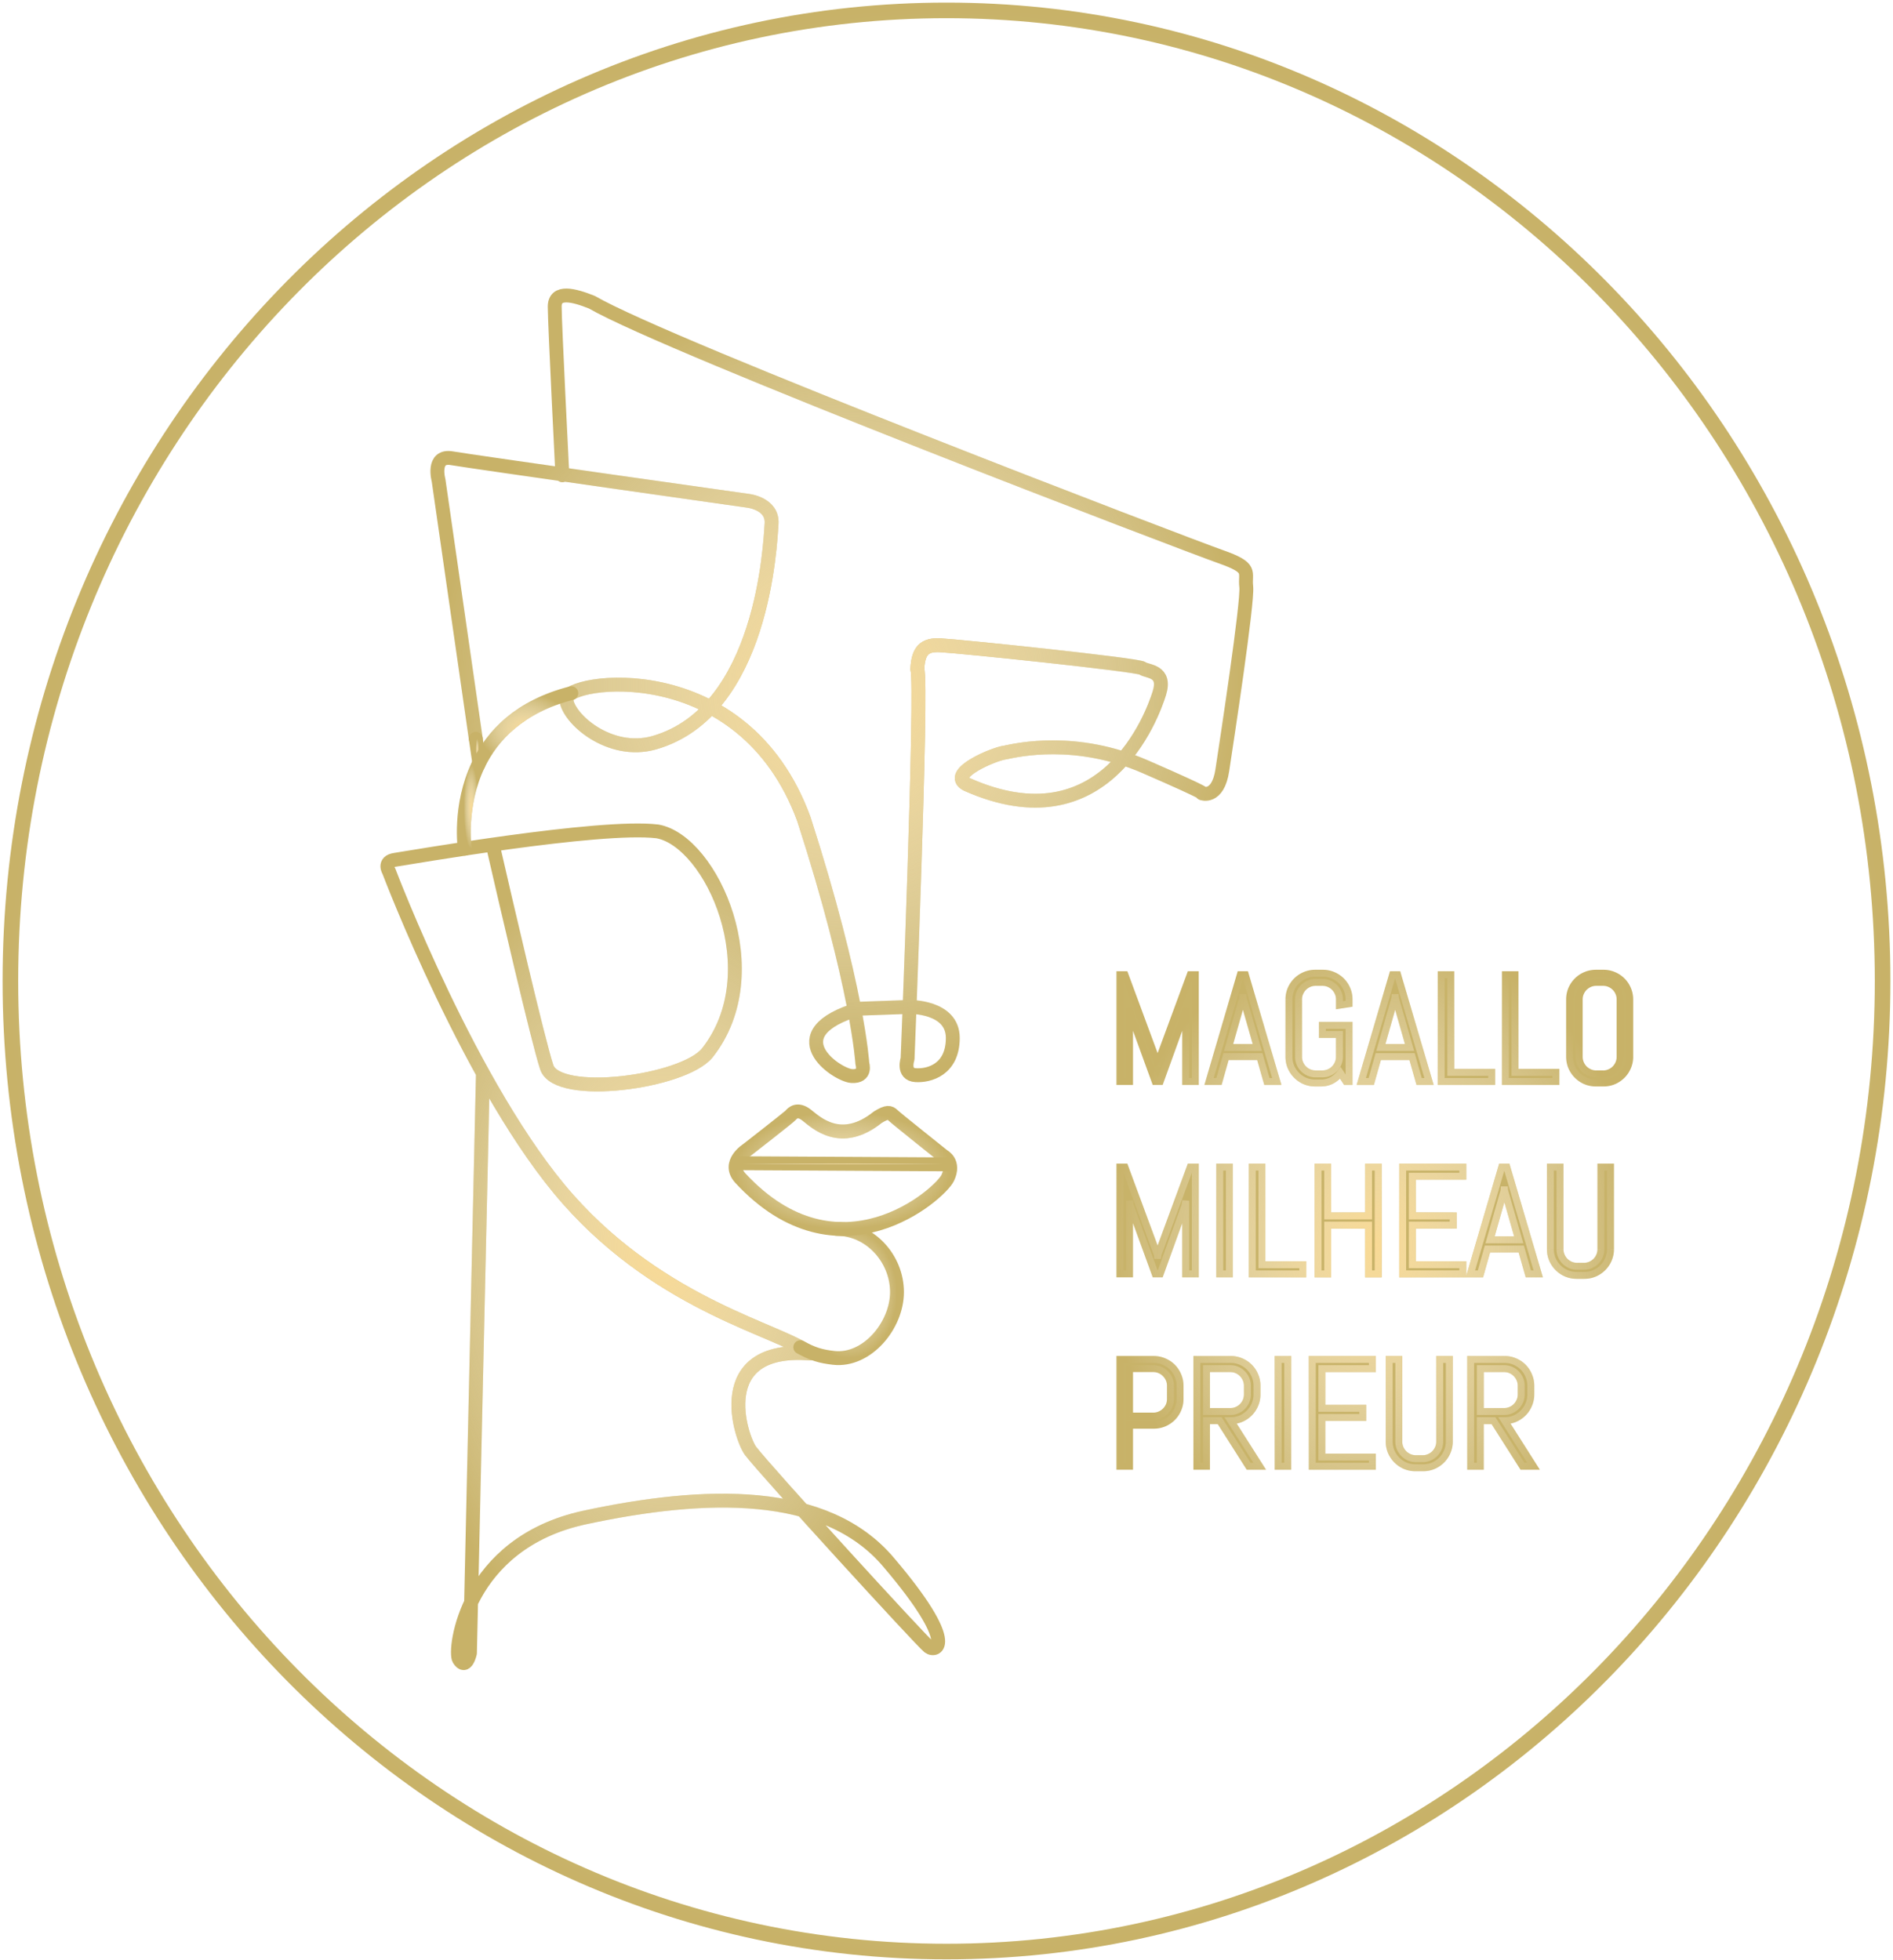 <svg width="364" height="377" fill="none" xmlns="http://www.w3.org/2000/svg"><path d="M362 188.667c0 103.093-80.588 186.666-180 186.666S2 291.76 2 188.667C2 85.573 82.588 2 182 2s180 83.573 180 186.667z" stroke="#C8B268" stroke-width="3" stroke-miterlimit="10"/><path d="M362 188.667c0 103.093-80.588 186.666-180 186.666S2 291.76 2 188.667C2 85.573 82.588 2 182 2s180 83.573 180 186.667z" stroke="url(#paint0_diamond)" stroke-width="3" stroke-miterlimit="10"/><path d="M91.486 142.085l-7.153-49.692s-1.364-4.943 2.557-4.26c3.921.68 56.938 8.182 56.938 8.182s4.806.511 4.536 4.432c-.274 3.922-1.636 36.142-22.604 42.108-8.526 2.386-16.538-4.604-16.879-8.354-.34-3.75 33.925-9.035 45.688 23.014 10.399 32.22 11.251 47.051 11.251 47.051s.853 2.557-2.046 2.387c-2.898-.171-14.66-8.183 1.535-12.955l9.545-.341s8.355-.171 8.355 5.965c0 6.137-4.603 7.331-7.16 7.16-2.557-.169-1.535-3.128-1.535-3.128s2.898-72.221 1.875-74.949c.171-3.58 1.365-4.774 4.433-4.603 3.58.171 38.016 3.751 38.868 4.432.852.683 4.603.341 3.24 4.773-1.365 4.434-10.57 29.322-36.996 17.56-4.089-2.046 5.458-5.966 7.331-6.137 2.388-.512 13.64-3.069 26.936 2.728 13.297 5.795 10.911 5.113 10.911 5.113s3.068 1.195 3.921-4.432c.852-5.625 4.944-32.39 4.603-35.288-.342-2.898 1.364-3.58-4.943-5.796-6.308-2.216-105.865-40.233-120.868-48.926-3.409-1.364-7.16-2.387-7.16.852 0 3.238 1.471 32.433 1.471 32.433" stroke="#C8B268" stroke-width="2.667" stroke-miterlimit="10" stroke-linecap="round" stroke-linejoin="round"/><path d="M91.486 142.085l-7.153-49.692s-1.364-4.943 2.557-4.26c3.921.68 56.938 8.182 56.938 8.182s4.806.511 4.536 4.432c-.274 3.922-1.636 36.142-22.604 42.108-8.526 2.386-16.538-4.604-16.879-8.354-.34-3.75 33.925-9.035 45.688 23.014 10.399 32.22 11.251 47.051 11.251 47.051s.853 2.557-2.046 2.387c-2.898-.171-14.66-8.183 1.535-12.955l9.545-.341s8.355-.171 8.355 5.965c0 6.137-4.603 7.331-7.16 7.16-2.557-.169-1.535-3.128-1.535-3.128s2.898-72.221 1.875-74.949c.171-3.58 1.365-4.774 4.433-4.603 3.58.171 38.016 3.751 38.868 4.432.852.683 4.603.341 3.24 4.773-1.365 4.434-10.57 29.322-36.996 17.56-4.089-2.046 5.458-5.966 7.331-6.137 2.388-.512 13.64-3.069 26.936 2.728 13.297 5.795 10.911 5.113 10.911 5.113s3.068 1.195 3.921-4.432c.852-5.625 4.944-32.39 4.603-35.288-.342-2.898 1.364-3.58-4.943-5.796-6.308-2.216-105.865-40.233-120.868-48.926-3.409-1.364-7.16-2.387-7.16.852 0 3.238 1.471 32.433 1.471 32.433" stroke="url(#paint1_diamond)" stroke-width="2.667" stroke-miterlimit="10" stroke-linecap="round" stroke-linejoin="round"/><path d="M92.065 146.104l-.579-4.02" stroke="#C8B268" stroke-width="2.667" stroke-miterlimit="10" stroke-linecap="round" stroke-linejoin="round"/><path d="M92.065 146.104l-.579-4.02" stroke="url(#paint2_diamond)" stroke-width="2.667" stroke-miterlimit="10" stroke-linecap="round" stroke-linejoin="round"/><path d="M92.857 206.484l-2.492 111.47s-.74 3.377-2.112 1.172c-1.028-1.655 1.194-22.332 24.208-27.278 23.015-4.942 46.37-5.752 58.474 8.696 13.466 15.854 9.034 17.218 7.672 16.194-1.366-1.022-31.198-33.668-34.267-37.672-1.888-2.467-7.841-20.288 11.423-18.754-5.456-4.433-28.128-8.865-46.542-29.664-18.41-20.797-34.434-63.074-34.434-63.074s-1.194-1.876 1.193-2.216c2.387-.342 39.379-6.82 50.46-5.456 10.399 1.876 21.82 27.105 9.547 42.618-4.603 5.627-28.811 8.866-30.856 2.728-1.686-5.056-8.052-32.594-10.306-42.41" stroke="#C8B268" stroke-width="2.667" stroke-miterlimit="10" stroke-linecap="round" stroke-linejoin="round"/><path d="M92.857 206.484l-2.492 111.47s-.74 3.377-2.112 1.172c-1.028-1.655 1.194-22.332 24.208-27.278 23.015-4.942 46.37-5.752 58.474 8.696 13.466 15.854 9.034 17.218 7.672 16.194-1.366-1.022-31.198-33.668-34.267-37.672-1.888-2.467-7.841-20.288 11.423-18.754-5.456-4.433-28.128-8.865-46.542-29.664-18.41-20.797-34.434-63.074-34.434-63.074s-1.194-1.876 1.193-2.216c2.387-.342 39.379-6.82 50.46-5.456 10.399 1.876 21.82 27.105 9.547 42.618-4.603 5.627-28.811 8.866-30.856 2.728-1.686-5.056-8.052-32.594-10.306-42.41" stroke="url(#paint3_diamond)" stroke-width="2.667" stroke-miterlimit="10" stroke-linecap="round" stroke-linejoin="round"/><path d="M91.97 147.087c2.702-5.648 7.927-11.218 17.883-13.771" stroke="#C8B268" stroke-width="2.667" stroke-miterlimit="10" stroke-linecap="round" stroke-linejoin="round"/><path d="M91.97 147.087c2.702-5.648 7.927-11.218 17.883-13.771" stroke="url(#paint4_diamond)" stroke-width="2.667" stroke-miterlimit="10" stroke-linecap="round" stroke-linejoin="round"/><path d="M89.37 163.228s-1.222-8.149 2.6-16.14" stroke="#C8B268" stroke-width="2.667" stroke-miterlimit="10" stroke-linecap="round" stroke-linejoin="round"/><path d="M89.37 163.228s-1.222-8.149 2.6-16.14" stroke="url(#paint5_diamond)" stroke-width="2.667" stroke-miterlimit="10" stroke-linecap="round" stroke-linejoin="round"/><path d="M153.884 259.103c2.421 1.304 3.863 1.76 6.408 2.05 6.393.734 12.188-6.218 12.188-12.652 0-6.436-5.163-12.164-11.597-12.164" stroke="#C8B268" stroke-width="2.667" stroke-miterlimit="10" stroke-linecap="round" stroke-linejoin="round"/><path d="M153.884 259.103c2.421 1.304 3.863 1.76 6.408 2.05 6.393.734 12.188-6.218 12.188-12.652 0-6.436-5.163-12.164-11.597-12.164" stroke="url(#paint6_diamond)" stroke-width="2.667" stroke-miterlimit="10" stroke-linecap="round" stroke-linejoin="round"/><path d="M143.68 221.124s8.054-6.264 8.374-6.648c.32-.383 1.279-1.407 3.07 0 1.789 1.405 6.584 6.072 13.678.384 1.792-1.103 2.303-.96 2.878-.384.576.574 9.718 7.862 9.718 7.862s2.3 1.151.831 4.219c-1.471 3.069-20.969 20.457-39.892 0-2.621-2.941 1.343-5.433 1.343-5.433z" stroke="#C8B268" stroke-width="2.667" stroke-miterlimit="10" stroke-linecap="round" stroke-linejoin="round"/><path d="M143.68 221.124s8.054-6.264 8.374-6.648c.32-.383 1.279-1.407 3.07 0 1.789 1.405 6.584 6.072 13.678.384 1.792-1.103 2.303-.96 2.878-.384.576.574 9.718 7.862 9.718 7.862s2.3 1.151.831 4.219c-1.471 3.069-20.969 20.457-39.892 0-2.621-2.941 1.343-5.433 1.343-5.433z" stroke="url(#paint7_diamond)" stroke-width="2.667" stroke-miterlimit="10" stroke-linecap="round" stroke-linejoin="round"/><path d="M141.858 223.712l40.435.224" stroke="#C8B268" stroke-width="2.667" stroke-miterlimit="10" stroke-linecap="round" stroke-linejoin="round"/><path d="M141.858 223.712l40.435.224" stroke="url(#paint8_diamond)" stroke-width="2.667" stroke-miterlimit="10" stroke-linecap="round" stroke-linejoin="round"/><path d="M227.996 208v-14.079l-.129.873L223.098 208h-.974l-4.813-13.206-.114-.873V208h-1.848v-20.539h.96l6.23 16.844.057.759.058-.759 6.216-16.844h.974V208h-1.848zm14.251-4.784h-6.502L234.398 208h-1.919l6.016-20.539h.974L245.513 208h-1.905l-1.361-4.784zm-6.001-1.762h5.514l-2.707-9.467-.057-.759-.057.759-2.693 9.467zm23.16 6.546h-.587l-1.074-1.647a5.158 5.158 0 01-1.633 1.418c-.64.344-1.351.515-2.134.515h-1.074a5.1 5.1 0 01-1.977-.386 5.181 5.181 0 01-1.604-1.089 5.198 5.198 0 01-1.089-1.604 5.009 5.009 0 01-.386-1.962v-11.029c0-.697.129-1.351.386-1.962a5.198 5.198 0 011.089-1.604 4.957 4.957 0 011.604-1.074 4.936 4.936 0 011.977-.402h1.461a4.83 4.83 0 011.962.402 4.957 4.957 0 012.678 2.678 4.83 4.83 0 01.401 1.962v.831l-1.847.286v-1.117c0-.458-.086-.883-.258-1.275a3.301 3.301 0 00-.702-1.045 3.306 3.306 0 00-1.046-.702 3.13 3.13 0 00-1.274-.258h-1.289c-.459 0-.888.086-1.289.258-.392.172-.74.406-1.046.702-.296.296-.53.644-.702 1.045a3.138 3.138 0 00-.258 1.275v11.029c0 .458.086.888.258 1.289.172.391.406.74.702 1.045.306.296.654.53 1.046.702.401.172.83.258 1.289.258h1.289a3.13 3.13 0 001.274-.258c.401-.172.75-.406 1.046-.702a3.53 3.53 0 00.702-1.045c.172-.401.258-.831.258-1.289v-4.283h-3.28v-1.761h5.127V208zm12.117-4.784h-6.502L263.674 208h-1.919l6.016-20.539h.974L274.789 208h-1.905l-1.361-4.784zm-6.001-1.762h5.514l-2.707-9.467-.057-.759-.057.759-2.693 9.467zM277.124 208v-20.539h1.847v18.777h7.864V208h-9.711zm12.346 0v-20.539h1.848v18.777h7.863V208h-9.711zm23.905-4.755c0 .697-.134 1.351-.401 1.962a4.99 4.99 0 01-1.074 1.604 5.193 5.193 0 01-1.604 1.089 5 5 0 01-1.963.386h-1.461a5.092 5.092 0 01-1.976-.386 5.164 5.164 0 01-2.693-2.693 4.991 4.991 0 01-.387-1.962v-11.029c0-.697.129-1.351.387-1.962a5.164 5.164 0 011.089-1.604 4.957 4.957 0 011.604-1.074 4.928 4.928 0 011.976-.402h1.461c.697 0 1.351.134 1.963.402a4.968 4.968 0 012.678 2.678c.267.611.401 1.265.401 1.962v11.029zm-1.848-11.029c0-.458-.086-.883-.257-1.275a3.301 3.301 0 00-.702-1.045 3.306 3.306 0 00-1.046-.702 3.131 3.131 0 00-1.275-.258h-1.289c-.458 0-.888.086-1.289.258a3.53 3.53 0 00-1.045.702c-.296.296-.53.644-.702 1.045a3.138 3.138 0 00-.258 1.275v11.029c0 .458.086.888.258 1.289.172.391.406.74.702 1.045.305.296.654.53 1.045.702.401.172.831.258 1.289.258h1.289c.459 0 .884-.086 1.275-.258.401-.172.75-.406 1.046-.702a3.53 3.53 0 00.702-1.045c.171-.401.257-.831.257-1.289v-11.029zM227.996 245v-14.079l-.129.873L223.098 245h-.974l-4.813-13.206-.114-.873V245h-1.848v-20.539h.96l6.23 16.844.057.759.058-.759 6.216-16.844h.974V245h-1.848zm6.546 0v-20.539h1.847V245h-1.847zm6.259 0v-20.539h1.847v18.777h7.864V245h-9.711zm22.358 0v-9.382h-7.863V245h-1.848v-20.539h1.848v9.396h7.863v-9.396h1.848V245h-1.848zm6.56 0v-20.539h11.558v1.762h-9.711v7.634h7.864v1.761h-7.864v7.62h9.711V245h-11.558zm22.802-4.784h-6.503L284.672 245h-1.919l6.015-20.539h.974L295.786 245h-1.904l-1.361-4.784zm-6.001-1.762h5.514l-2.707-9.467-.057-.759-.058.759-2.692 9.467zm23.16 1.791c0 .697-.134 1.351-.401 1.962a4.976 4.976 0 01-1.075 1.604 5.181 5.181 0 01-1.604 1.089 4.99 4.99 0 01-1.962.386h-1.461a5.092 5.092 0 01-1.976-.386 5.186 5.186 0 01-1.605-1.089 5.178 5.178 0 01-1.088-1.604 4.991 4.991 0 01-.387-1.962v-15.784h1.848v15.784c0 .458.086.888.258 1.289.171.391.405.74.701 1.045.306.296.654.53 1.046.702.401.172.831.258 1.289.258h1.289c.458 0 .883-.086 1.275-.258a3.301 3.301 0 001.045-.702 3.53 3.53 0 00.702-1.045c.172-.401.258-.831.258-1.289v-15.784h1.848v15.784zm-82.772 28.821a4.85 4.85 0 01-.401 1.963 4.987 4.987 0 01-1.075 1.604 5.137 5.137 0 01-1.618 1.088 4.991 4.991 0 01-1.962.387h-4.655V282h-1.848v-20.539h6.503c.697 0 1.351.134 1.962.401.62.258 1.16.616 1.618 1.074.459.459.817.998 1.075 1.619.267.611.401 1.265.401 1.962v2.549zm-1.848-2.549c0-.458-.086-.883-.258-1.275a3.195 3.195 0 00-.716-1.045 3.187 3.187 0 00-1.046-.717 3.146 3.146 0 00-1.274-.257h-4.569v9.123h4.569c.458 0 .883-.086 1.274-.257.401-.172.75-.406 1.046-.702.305-.296.544-.64.716-1.032.172-.401.258-.83.258-1.289v-2.549zM240.099 282l-5.572-8.766h-2.535V282h-1.847v-20.539h6.516c.698 0 1.352.134 1.963.401a4.99 4.99 0 011.604 1.074c.458.459.816.998 1.074 1.619.267.611.401 1.265.401 1.962v1.661c0 .697-.134 1.356-.401 1.977a4.99 4.99 0 01-1.074 1.604 5.198 5.198 0 01-1.604 1.089 5.01 5.01 0 01-1.963.386l5.572 8.766h-2.134zm-.244-15.483c0-.458-.085-.883-.257-1.275a3.301 3.301 0 00-.702-1.045 3.187 3.187 0 00-1.046-.717 3.146 3.146 0 00-1.274-.257h-4.584v8.25h4.584a3.13 3.13 0 001.274-.258c.401-.172.75-.406 1.046-.702.296-.306.53-.654.702-1.046.172-.401.257-.83.257-1.289v-1.661zM245.771 282v-20.539h1.847V282h-1.847zm6.56 0v-20.539h11.558v1.762h-9.711v7.634h7.864v1.761h-7.864v7.62h9.711V282h-11.558zm26.354-4.755c0 .697-.134 1.351-.401 1.962a4.99 4.99 0 01-1.074 1.604 5.186 5.186 0 01-1.605 1.089 4.99 4.99 0 01-1.962.386h-1.461a5.092 5.092 0 01-1.976-.386 5.164 5.164 0 01-2.693-2.693 4.991 4.991 0 01-.387-1.962v-15.784h1.848v15.784c0 .458.086.888.258 1.289.172.391.406.74.702 1.045.305.296.654.53 1.045.702.401.172.831.258 1.289.258h1.289c.459 0 .884-.086 1.275-.258.401-.172.75-.406 1.046-.702.296-.305.53-.654.701-1.045.172-.401.258-.831.258-1.289v-15.784h1.848v15.784zM292.75 282l-5.572-8.766h-2.535V282h-1.847v-20.539h6.516c.698 0 1.352.134 1.963.401a4.99 4.99 0 011.604 1.074c.458.459.816.998 1.074 1.619.267.611.401 1.265.401 1.962v1.661c0 .697-.134 1.356-.401 1.977a4.99 4.99 0 01-1.074 1.604 5.198 5.198 0 01-1.604 1.089 5.01 5.01 0 01-1.963.386l5.572 8.766h-2.134zm-.243-15.483c0-.458-.086-.883-.258-1.275a3.301 3.301 0 00-.702-1.045 3.187 3.187 0 00-1.046-.717 3.146 3.146 0 00-1.274-.257h-4.584v8.25h4.584a3.13 3.13 0 001.274-.258c.401-.172.75-.406 1.046-.702.296-.306.53-.654.702-1.046.172-.401.258-.83.258-1.289v-1.661z" fill="#C8B369"/><path d="M227.996 208h-.667v.667h.667V208zm0-14.079h.667l-1.326-.098.659.098zm-.129.873l.627.227.023-.063.01-.066-.66-.098zM223.098 208v.667h.468l.159-.441-.627-.226zm-.974 0l-.627.228.16.439h.467V208zm-4.813-13.206l-.661.087.01.073.025.069.626-.229zm-.114-.873l.661-.087-1.328.087h.667zm0 14.079v.667h.666V208h-.666zm-1.848 0h-.667v.667h.667V208zm0-20.539v-.667h-.667v.667h.667zm.96 0l.625-.231-.161-.436h-.464v.667zm6.23 16.844l.665-.05-.007-.094-.033-.088-.625.232zm.057.759l-.664.05h1.329l-.665-.05zm.058-.759l-.626-.231-.032.087-.007.094.665.05zm6.216-16.844v-.667h-.465l-.161.436.626.231zm.974 0h.666v-.667h-.666v.667zm0 20.539v.667h.666V208h-.666zm-1.181 0v-14.079h-1.334V208h1.334zm-1.326-14.177l-.129.874 1.319.195.129-.874-1.319-.195zm-.097.745l-4.769 13.206 1.254.452 4.769-13.205-1.254-.453zm-4.142 12.765h-.974v1.334h.974v-1.334zm-.348.439l-4.812-13.206-1.253.457 4.812 13.205 1.253-.456zm-4.778-13.064l-.114-.874-1.322.173.114.874 1.322-.173zm-1.442-.787V208h1.333v-14.079h-1.333zm.667 13.412h-1.848v1.334h1.848v-1.334zm-1.181.667v-20.539h-1.334V208h1.334zm-.667-19.872h.96v-1.334h-.96v1.334zm.334-.436l6.231 16.844 1.25-.463-6.23-16.843-1.251.462zm6.191 16.663l.058.759 1.329-.1-.057-.759-1.33.1zm1.387.759l.057-.759-1.329-.1-.057.759 1.329.1zm.018-.578l6.216-16.844-1.251-.462-6.216 16.844 1.251.462zm5.591-16.408h.974v-1.334h-.974v1.334zm.307-.667V208h1.333v-20.539h-1.333zm.667 19.872h-1.848v1.334h1.848v-1.334zm12.403-4.117l.642-.182-.138-.485h-.504v.667zm-6.502 0v-.667h-.505l-.137.487.642.18zM234.398 208v.667h.505l.137-.486-.642-.181zm-1.919 0l-.64-.187-.25.854h.89V208zm6.016-20.539v-.667h-.5l-.14.48.64.187zm.974 0l.639-.188-.141-.479h-.498v.667zM245.513 208v.667h.891l-.251-.855-.64.188zm-1.905 0l-.641.182.138.485h.503V208zm-7.362-6.546l-.641-.182-.242.849h.883v-.667zm5.514 0v.667h.884l-.243-.85-.641.183zm-2.707-9.467l-.664.05.005.068.018.065.641-.183zm-.057-.759l.665-.05h-1.33l.665.05zm-.057.759l.641.182.018-.065.006-.067-.665-.05zm3.308 10.562h-6.502v1.334h6.502v-1.334zm-7.144.487l-1.346 4.783 1.283.362 1.347-4.784-1.284-.361zm-.705 4.297h-1.919v1.334h1.919v-1.334zm-1.279.854l6.016-20.539-1.28-.374-6.016 20.539 1.28.374zm5.376-20.059h.974v-1.334h-.974v1.334zm.334-.479l6.044 20.539 1.28-.376-6.045-20.539-1.279.376zm6.684 19.684h-1.905v1.334h1.905v-1.334zm-1.264.485l-1.36-4.784-1.283.365 1.361 4.783 1.282-.364zm-8.003-5.697h5.514v-1.333h-5.514v1.333zm6.155-.85l-2.707-9.467-1.282.366 2.707 9.468 1.282-.367zm-2.683-9.334l-.057-.759-1.33.1.058.759 1.329-.1zm-1.387-.759l-.057.759 1.33.1.057-.759-1.33-.1zm-.033.627l-2.693 9.467 1.282.365 2.693-9.468-1.282-.364zM259.406 208v.667h.667V208h-.667zm-.587 0l-.558.364.197.303h.361V208zm-1.074-1.647l.558-.364-.517-.794-.572.755.531.403zm-1.633 1.418l.316.587.006-.004-.322-.583zm-5.185.129l-.267.611.011.004.256-.615zm-2.693-2.693l-.614.259.004.008.61-.267zm0-14.953l-.61-.267-.004.008.614.259zm2.693-2.678l.259.614.005-.002-.264-.612zm5.4 0l-.267.61.008.004.259-.614zm2.678 2.678l-.614.259.003.008.611-.267zm.401 2.793l.102.659.565-.088v-.571h-.667zm-1.847.286h-.667v.778l.769-.119-.102-.659zm-.258-2.392l-.613.263.002.005.611-.268zm-1.748-1.747l-.268.61.006.003.262-.613zm-3.852 0l-.263-.613-.005.003.268.61zm-1.046.702l-.464-.479-.007.007.471.472zm-.702 1.045l.611.268.002-.005-.613-.263zm0 13.593l-.613.262.003.006.61-.268zm.702 1.045l-.479.464.007.008.008.007.464-.479zm1.046.702l-.268.611.005.002.263-.613zm3.852 0l-.262-.613-.006.003.268.61zm1.046-.702l.471.472.008-.008-.479-.464zm.702-1.045l.61.268.003-.006-.613-.262zm.258-5.572h.666v-.666h-.666v.666zm-3.28 0h-.667v.667h.667v-.667zm0-1.761v-.667h-.667v.667h.667zm5.127 0h.667v-.667h-.667v.667zm0 10.132h-.587v1.334h.587v-1.334zm-.029.303l-1.074-1.647-1.117.728 1.075 1.647 1.116-.728zm-2.163-1.686c-.394.519-.867.93-1.424 1.237l.644 1.167a5.82 5.82 0 001.842-1.598l-1.062-.806zm-1.418 1.234a3.773 3.773 0 01-1.818.436v1.333c.884 0 1.705-.195 2.45-.595l-.632-1.174zm-1.818.436h-1.074v1.333h1.074v-1.333zm-1.074 0a4.43 4.43 0 01-1.721-.336l-.512 1.231a5.765 5.765 0 002.233.438v-1.333zm-1.71-.331a4.518 4.518 0 01-1.4-.949l-.942.943a5.859 5.859 0 001.808 1.228l.534-1.222zm-1.4-.949a4.518 4.518 0 01-.949-1.4l-1.221.534a5.84 5.84 0 001.228 1.809l.942-.943zm-.945-1.392a4.322 4.322 0 01-.335-1.703h-1.333c0 .781.145 1.524.439 2.221l1.229-.518zm-.335-1.703v-11.029h-1.333v11.029h1.333zm0-11.029c0-.613.113-1.178.335-1.703l-1.229-.518a5.664 5.664 0 00-.439 2.221h1.333zm.331-1.695a4.518 4.518 0 01.949-1.4l-.942-.943a5.84 5.84 0 00-1.228 1.809l1.221.534zm.949-1.4a4.323 4.323 0 011.392-.931l-.518-1.229a5.656 5.656 0 00-1.816 1.217l.942.943zm1.397-.933a4.265 4.265 0 011.713-.347v-1.333a5.62 5.62 0 00-2.241.455l.528 1.225zm1.713-.347h1.461v-1.333h-1.461v1.333zm1.461 0c.609 0 1.172.116 1.695.345l.534-1.221a5.506 5.506 0 00-2.229-.457v1.333zm1.703.349c.533.225.996.535 1.392.931l.942-.943a5.667 5.667 0 00-1.816-1.217l-.518 1.229zm1.392.931c.396.396.706.858.931 1.392l1.228-.518a5.639 5.639 0 00-1.217-1.817l-.942.943zm.934 1.4c.229.523.346 1.086.346 1.695h1.333c0-.785-.151-1.53-.457-2.229l-1.222.534zm.346 1.695v.831h1.333v-.831h-1.333zm.564.172l-1.848.287.205 1.317 1.847-.286-.204-1.318zm-1.079.945v-1.117h-1.333v1.117h1.333zm0-1.117c0-.544-.102-1.061-.314-1.543l-1.221.536c.133.301.202.634.202 1.007h1.333zm-.311-1.537a3.968 3.968 0 00-.844-1.255l-.942.943c.233.234.42.511.56.837l1.226-.525zm-.844-1.255a3.966 3.966 0 00-1.254-.843l-.525 1.226c.326.14.603.327.837.56l.942-.943zm-1.249-.84a3.791 3.791 0 00-1.542-.314v1.333c.372 0 .705.069 1.006.201l.536-1.22zm-1.542-.314h-1.289v1.333h1.289v-1.333zm-1.289 0c-.544 0-1.064.102-1.552.311l.525 1.226a2.565 2.565 0 011.027-.204v-1.333zm-1.557.314a4.194 4.194 0 00-1.242.833l.928.958c.248-.241.53-.43.85-.571l-.536-1.22zm-1.249.84c-.359.359-.64.779-.844 1.255l1.226.525c.14-.326.327-.603.56-.837l-.942-.943zm-.841 1.249a3.796 3.796 0 00-.314 1.543h1.333c0-.373.069-.706.202-1.007l-1.221-.536zm-.314 1.543v11.029h1.333v-11.029h-1.333zm0 11.029c0 .544.102 1.063.311 1.551l1.226-.525a2.564 2.564 0 01-.204-1.026h-1.333zm.314 1.557c.203.464.482.878.833 1.241l.958-.927a2.864 2.864 0 01-.57-.85l-1.221.536zm.848 1.256c.363.352.778.63 1.242.834l.536-1.221c-.32-.14-.602-.33-.85-.57l-.928.957zm1.247.836a3.909 3.909 0 001.552.312v-1.334c-.373 0-.713-.069-1.027-.204l-.525 1.226zm1.552.312h1.289v-1.334h-1.289v1.334zm1.289 0c.544 0 1.06-.103 1.542-.314l-.536-1.221a2.472 2.472 0 01-1.006.201v1.334zm1.537-.312a3.966 3.966 0 001.254-.843l-.942-.943a2.622 2.622 0 01-.837.56l.525 1.226zm1.262-.851a4.19 4.19 0 00.833-1.241l-1.221-.536c-.14.319-.329.601-.57.85l.958.927zm.836-1.247a3.903 3.903 0 00.311-1.551h-1.333c0 .372-.069.712-.204 1.026l1.226.525zm.311-1.551v-4.283h-1.333v4.283h1.333zm-.666-4.949h-3.28v1.333h3.28v-1.333zm-2.614.666v-1.761h-1.333v1.761h1.333zm-.666-1.095h5.127v-1.333h-5.127v1.333zm4.461-.666V208h1.333v-10.799h-1.333zm12.783 6.015l.642-.182-.138-.485h-.504v.667zm-6.502 0v-.667h-.505l-.137.487.642.18zM263.674 208v.667h.505l.137-.486-.642-.181zm-1.919 0l-.64-.187-.25.854h.89V208zm6.016-20.539v-.667h-.5l-.14.48.64.187zm.974 0l.639-.188-.14-.479h-.499v.667zM274.789 208v.667h.891l-.251-.855-.64.188zm-1.905 0l-.641.182.138.485h.503V208zm-7.362-6.546l-.641-.182-.242.849h.883v-.667zm5.514 0v.667h.884l-.243-.85-.641.183zm-2.707-9.467l-.664.05.005.068.018.065.641-.183zm-.057-.759l.665-.05h-1.33l.665.05zm-.057.759l.641.182.019-.065.005-.067-.665-.05zm3.308 10.562h-6.502v1.334h6.502v-1.334zm-7.144.487l-1.346 4.783 1.283.362 1.347-4.784-1.284-.361zm-.705 4.297h-1.919v1.334h1.919v-1.334zm-1.279.854l6.016-20.539-1.28-.374-6.016 20.539 1.28.374zm5.376-20.059h.974v-1.334h-.974v1.334zm.334-.479l6.045 20.539 1.279-.376-6.045-20.539-1.279.376zm6.684 19.684h-1.905v1.334h1.905v-1.334zm-1.264.485l-1.36-4.784-1.283.365 1.361 4.783 1.282-.364zm-8.003-5.697h5.514v-1.333h-5.514v1.333zm6.155-.85l-2.707-9.467-1.282.366 2.707 9.468 1.282-.367zm-2.683-9.334l-.057-.759-1.33.1.058.759 1.329-.1zm-1.387-.759l-.057.759 1.33.1.057-.759-1.33-.1zm-.033.627l-2.693 9.467 1.282.365 2.693-9.468-1.282-.364zm9.55 16.195h-.667v.667h.667V208zm0-20.539v-.667h-.667v.667h.667zm1.847 0h.667v-.667h-.667v.667zm0 18.777h-.666v.667h.666v-.667zm7.864 0h.666v-.666h-.666v.666zm0 1.762v.667h.666V208h-.666zm-9.045 0v-20.539h-1.333V208h1.333zm-.666-19.872h1.847v-1.334h-1.847v1.334zm1.181-.667v18.777h1.333v-18.777h-1.333zm.666 19.444h7.864v-1.333h-7.864v1.333zm7.197-.667V208h1.333v-1.762h-1.333zm.667 1.095h-9.711v1.334h9.711v-1.334zm2.635.667h-.667v.667h.667V208zm0-20.539v-.667h-.667v.667h.667zm1.848 0h.666v-.667h-.666v.667zm0 18.777h-.667v.667h.667v-.667zm7.863 0h.667v-.666h-.667v.666zm0 1.762v.667h.667V208h-.667zm-9.044 0v-20.539h-1.334V208h1.334zm-.667-19.872h1.848v-1.334h-1.848v1.334zm1.181-.667v18.777h1.333v-18.777h-1.333zm.667 19.444h7.863v-1.333h-7.863v1.333zm7.196-.667V208h1.334v-1.762h-1.334zm.667 1.095h-9.711v1.334h9.711v-1.334zm13.793-2.126l-.611-.267-.003.008.614.259zm-2.678 2.693l.259.614.008-.003-.267-.611zm-5.4 0l-.267.611.011.004.256-.615zm-2.693-2.693l-.614.259.003.008.611-.267zm0-14.953l-.611-.267-.003.008.614.259zm2.693-2.678l.259.614.005-.002-.264-.612zm5.4 0l-.268.61.008.004.26-.614zm2.678 2.678l-.614.259.003.008.611-.267zm-1.704.687l-.613.263.002.005.611-.268zm-1.748-1.747l-.268.61.006.003.262-.613zm-3.853 0l-.262-.613-.006.003.268.61zm-1.045.702l-.464-.479-.008.007.472.472zm-.702 1.045l.61.268.003-.005-.613-.263zm0 13.593l-.613.262.002.006.611-.268zm.702 1.045l-.479.464.007.008.008.007.464-.479zm1.045.702l-.268.611.006.002.262-.613zm3.853 0l-.262-.613-.006.003.268.61zm1.046-.702l.471.472.008-.008-.479-.464zm.702-1.045l.61.268.002-.006-.612-.262zm1.438-1.289c0 .609-.116 1.172-.345 1.695l1.222.534a5.503 5.503 0 00.457-2.229h-1.334zm-.348 1.703a4.315 4.315 0 01-.932 1.392l.943.943a5.639 5.639 0 001.217-1.817l-1.228-.518zm-.932 1.392a4.506 4.506 0 01-1.4.949l.535 1.222a5.87 5.87 0 001.808-1.228l-.943-.943zm-1.392.945a4.319 4.319 0 01-1.703.335v1.333c.782 0 1.524-.145 2.222-.439l-.519-1.229zm-1.703.335h-1.461v1.333h1.461v-1.333zm-1.461 0a4.429 4.429 0 01-1.72-.336l-.512 1.231a5.764 5.764 0 002.232.438v-1.333zm-1.709-.331a4.518 4.518 0 01-1.4-.949l-.943.943a5.875 5.875 0 001.809 1.228l.534-1.222zm-1.4-.949a4.518 4.518 0 01-.949-1.4l-1.222.534c.3.685.709 1.29 1.228 1.809l.943-.943zm-.946-1.392a4.34 4.34 0 01-.334-1.703h-1.333c0 .781.145 1.524.439 2.221l1.228-.518zm-.334-1.703v-11.029h-1.333v11.029h1.333zm0-11.029c0-.613.113-1.178.334-1.703l-1.228-.518a5.664 5.664 0 00-.439 2.221h1.333zm.331-1.695a4.518 4.518 0 01.949-1.4l-.943-.943a5.858 5.858 0 00-1.228 1.809l1.222.534zm.949-1.4a4.312 4.312 0 011.392-.931l-.518-1.229a5.671 5.671 0 00-1.817 1.217l.943.943zm1.397-.933a4.26 4.26 0 011.712-.347v-1.333c-.784 0-1.533.151-2.24.455l.528 1.225zm1.712-.347h1.461v-1.333h-1.461v1.333zm1.461 0c.61 0 1.172.116 1.695.345l.535-1.221a5.507 5.507 0 00-2.23-.457v1.333zm1.703.349c.534.225.996.535 1.392.931l.943-.943a5.667 5.667 0 00-1.816-1.217l-.519 1.229zm1.392.931c.396.396.707.858.932 1.392l1.228-.518a5.639 5.639 0 00-1.217-1.817l-.943.943zm.935 1.4c.229.523.345 1.086.345 1.695h1.334c0-.785-.151-1.53-.457-2.229l-1.222.534zm.345 1.695v11.029h1.334v-11.029h-1.334zm-.514 0c0-.544-.102-1.061-.314-1.543l-1.221.536c.132.301.202.634.202 1.007h1.333zm-.312-1.537a3.965 3.965 0 00-.843-1.255l-.943.943c.234.234.421.511.561.837l1.225-.525zm-.843-1.255a3.978 3.978 0 00-1.254-.843l-.525 1.226c.326.14.603.327.836.56l.943-.943zm-1.249-.84a3.796 3.796 0 00-1.543-.314v1.333c.373 0 .706.069 1.007.201l.536-1.22zm-1.543-.314h-1.289v1.333h1.289v-1.333zm-1.289 0c-.544 0-1.063.102-1.551.311l.525 1.226a2.564 2.564 0 011.026-.204v-1.333zm-1.557.314a4.203 4.203 0 00-1.241.833l.928.958c.248-.241.53-.43.849-.571l-.536-1.22zm-1.249.84a3.982 3.982 0 00-.843 1.255l1.226.525c.14-.326.327-.603.56-.837l-.943-.943zm-.841 1.249a3.813 3.813 0 00-.314 1.543h1.334c0-.373.069-.706.201-1.007l-1.221-.536zm-.314 1.543v11.029h1.334v-11.029h-1.334zm0 11.029c0 .544.103 1.063.312 1.551l1.226-.525a2.564 2.564 0 01-.204-1.026h-1.334zm.314 1.557c.204.464.482.878.834 1.241l.958-.927a2.868 2.868 0 01-.571-.85l-1.221.536zm.849 1.256c.363.352.778.63 1.241.834l.536-1.221a2.866 2.866 0 01-.849-.57l-.928.957zm1.247.836a3.904 3.904 0 001.551.312v-1.334c-.372 0-.712-.069-1.026-.204l-.525 1.226zm1.551.312h1.289v-1.334h-1.289v1.334zm1.289 0c.544 0 1.061-.103 1.543-.314l-.536-1.221a2.473 2.473 0 01-1.007.201v1.334zm1.538-.312a3.978 3.978 0 001.254-.843l-.943-.943c-.233.234-.51.421-.836.56l.525 1.226zm1.262-.851c.351-.363.629-.777.833-1.241l-1.221-.536c-.14.319-.33.601-.57.85l.958.927zm.835-1.247c.21-.488.312-1.007.312-1.551h-1.333c0 .372-.07.712-.204 1.026l1.225.525zm.312-1.551v-11.029h-1.333v11.029h1.333zM227.996 245h-.667v.667h.667V245zm0-14.079h.667l-1.326-.098.659.098zm-.129.873l.627.227.023-.063.01-.066-.66-.098zM223.098 245v.667h.468l.159-.441-.627-.226zm-.974 0l-.627.228.16.439h.467V245zm-4.813-13.206l-.661.087.01.073.025.069.626-.229zm-.114-.873l.661-.087-1.328.087h.667zm0 14.079v.667h.666V245h-.666zm-1.848 0h-.667v.667h.667V245zm0-20.539v-.667h-.667v.667h.667zm.96 0l.625-.231-.161-.436h-.464v.667zm6.23 16.844l.665-.05-.007-.094-.033-.088-.625.232zm.057.759l-.664.05h1.329l-.665-.05zm.058-.759l-.626-.231-.032.087-.007.094.665.05zm6.216-16.844v-.667h-.465l-.161.436.626.231zm.974 0h.666v-.667h-.666v.667zm0 20.539v.667h.666V245h-.666zm-1.181 0v-14.079h-1.334V245h1.334zm-1.326-14.177l-.129.874 1.319.195.129-.874-1.319-.195zm-.097.745l-4.769 13.206 1.254.452 4.769-13.205-1.254-.453zm-4.142 12.765h-.974v1.334h.974v-1.334zm-.348.439l-4.812-13.206-1.253.457 4.812 13.205 1.253-.456zm-4.778-13.064l-.114-.874-1.322.173.114.874 1.322-.173zm-1.442-.787V245h1.333v-14.079h-1.333zm.667 13.412h-1.848v1.334h1.848v-1.334zm-1.181.667v-20.539h-1.334V245h1.334zm-.667-19.872h.96v-1.334h-.96v1.334zm.334-.436l6.231 16.844 1.25-.463-6.23-16.843-1.251.462zm6.191 16.663l.058.759 1.329-.1-.057-.759-1.33.1zm1.387.759l.057-.759-1.329-.1-.057.759 1.329.1zm.018-.578l6.216-16.844-1.251-.462-6.216 16.844 1.251.462zm5.591-16.408h.974v-1.334h-.974v1.334zm.307-.667V245h1.333v-20.539h-1.333zm.667 19.872h-1.848v1.334h1.848v-1.334zm4.698.667h-.667v.667h.667V245zm0-20.539v-.667h-.667v.667h.667zm1.847 0h.667v-.667h-.667v.667zm0 20.539v.667h.667V245h-.667zm-1.181 0v-20.539h-1.333V245h1.333zm-.666-19.872h1.847v-1.334h-1.847v1.334zm1.181-.667V245h1.333v-20.539h-1.333zm.666 19.872h-1.847v1.334h1.847v-1.334zm4.412.667h-.667v.667h.667V245zm0-20.539v-.667h-.667v.667h.667zm1.847 0h.667v-.667h-.667v.667zm0 18.777h-.666v.667h.666v-.667zm7.864 0h.666v-.666h-.666v.666zm0 1.762v.667h.666V245h-.666zm-9.045 0v-20.539h-1.333V245h1.333zm-.666-19.872h1.847v-1.334h-1.847v1.334zm1.181-.667v18.777h1.333v-18.777h-1.333zm.666 19.444h7.864v-1.333h-7.864v1.333zm7.197-.667V245h1.333v-1.762h-1.333zm.667 1.095h-9.711v1.334h9.711v-1.334zm12.647.667h-.667v.667h.667V245zm0-9.382h.667v-.666h-.667v.666zm-7.863 0v-.666h-.667v.666h.667zm0 9.382v.667h.666V245h-.666zm-1.848 0h-.667v.667h.667V245zm0-20.539v-.667h-.667v.667h.667zm1.848 0h.666v-.667h-.666v.667zm0 9.396h-.667v.666h.667v-.666zm7.863 0v.666h.667v-.666h-.667zm0-9.396v-.667h-.667v.667h.667zm1.848 0h.666v-.667h-.666v.667zm0 20.539v.667h.666V245h-.666zm-1.181 0v-9.382h-1.334V245h1.334zm-.667-10.048h-7.863v1.333h7.863v-1.333zm-8.53.666V245h1.333v-9.382h-1.333zm.667 8.715h-1.848v1.334h1.848v-1.334zm-1.181.667v-20.539h-1.334V245h1.334zm-.667-19.872h1.848v-1.334h-1.848v1.334zm1.181-.667v9.396h1.333v-9.396h-1.333zm.667 10.062h7.863v-1.333h-7.863v1.333zm8.53-.666v-9.396h-1.334v9.396h1.334zm-.667-8.729h1.848v-1.334h-1.848v1.334zm1.181-.667V245h1.333v-20.539h-1.333zm.667 19.872h-1.848v1.334h1.848v-1.334zm4.712.667h-.667v.667h.667V245zm0-20.539v-.667h-.667v.667h.667zm11.558 0h.667v-.667h-.667v.667zm0 1.762v.666h.667v-.666h-.667zm-9.711 0v-.667h-.666v.667h.666zm0 7.634h-.666v.666h.666v-.666zm7.864 0h.666v-.667h-.666v.667zm0 1.761v.667h.666v-.667h-.666zm-7.864 0v-.666h-.666v.666h.666zm0 7.62h-.666v.667h.666v-.667zm9.711 0h.667v-.666h-.667v.666zm0 1.762v.667h.667V245h-.667zm-10.892 0v-20.539h-1.333V245h1.333zm-.666-19.872h11.558v-1.334h-11.558v1.334zm10.892-.667v1.762h1.333v-1.762h-1.333zm.666 1.095h-9.711v1.333h9.711v-1.333zm-10.377.667v7.634h1.333v-7.634H270.9zm.666 8.3h7.864v-1.333h-7.864v1.333zm7.197-.666v1.761h1.333v-1.761h-1.333zm.667 1.095h-7.864v1.333h7.864v-1.333zm-8.53.666v7.62h1.333v-7.62H270.9zm.666 8.287h9.711v-1.333h-9.711v1.333zm9.045-.667V245h1.333v-1.762h-1.333zm.666 1.095h-11.558v1.334h11.558v-1.334zm11.244-4.117l.641-.182-.138-.485h-.503v.667zm-6.503 0v-.667h-.505l-.137.487.642.18zM284.672 245v.667h.505l.137-.486-.642-.181zm-1.919 0l-.64-.187-.25.854h.89V245zm6.015-20.539v-.667h-.499l-.141.48.64.187zm.974 0l.64-.188-.141-.479h-.499v.667zM295.786 245v.667h.892l-.252-.855-.64.188zm-1.904 0l-.642.182.138.485h.504V245zm-7.362-6.546l-.642-.182-.241.849h.883v-.667zm5.514 0v.667h.884l-.243-.85-.641.183zm-2.707-9.467l-.665.05.005.068.019.065.641-.183zm-.057-.759l.664-.05h-1.329l.665.05zm-.058.759l.641.182.019-.065.005-.067-.665-.05zm3.309 10.562h-6.503v1.334h6.503v-1.334zm-7.145.487l-1.346 4.783 1.284.362 1.346-4.784-1.284-.361zm-.704 4.297h-1.919v1.334h1.919v-1.334zm-1.28.854l6.016-20.539-1.28-.374-6.015 20.539 1.279.374zm5.376-20.059h.974v-1.334h-.974v1.334zm.335-.479l6.044 20.539 1.279-.376-6.044-20.539-1.279.376zm6.683 19.684h-1.904v1.334h1.904v-1.334zm-1.263.485l-1.361-4.784-1.282.365 1.36 4.783 1.283-.364zm-8.003-5.697h5.514v-1.333h-5.514v1.333zm6.155-.85l-2.707-9.467-1.282.366 2.707 9.468 1.282-.367zm-2.683-9.334l-.058-.759-1.329.1.057.759 1.33-.1zm-1.387-.759l-.058.759 1.33.1.057-.759-1.329-.1zm-.034.627l-2.693 9.467 1.283.365 2.692-9.468-1.282-.364zm20.708 13.402l-.611-.267-.004.008.615.259zM306.6 244.9l.259.614.008-.003-.267-.611zm-5.399 0l-.268.611.012.004.256-.615zm-2.693-2.693l-.614.259.003.008.611-.267zm-.387-17.746v-.667h-.667v.667h.667zm1.848 0h.666v-.667h-.666v.667zm.258 17.073l-.613.262.002.006.611-.268zm.701 1.045l-.478.464.007.008.008.007.463-.479zm1.046.702l-.268.611.005.002.263-.613zm3.853 0l-.263-.613-.005.003.268.61zm1.045-.702l.472.472.007-.008-.479-.464zm.702-1.045l.611.268.002-.006-.613-.262zm.258-17.073v-.667h-.667v.667h.667zm1.848 0h.666v-.667h-.666v.667zm-.667 15.784c0 .609-.116 1.172-.345 1.695l1.221.534a5.503 5.503 0 00.457-2.229h-1.333zm-.349 1.703a4.312 4.312 0 01-.931 1.392l.943.943a5.671 5.671 0 001.217-1.817l-1.229-.518zm-.931 1.392a4.518 4.518 0 01-1.4.949l.534 1.222c.685-.3 1.29-.71 1.809-1.228l-.943-.943zm-1.392.945a4.319 4.319 0 01-1.703.335v1.333c.781 0 1.524-.145 2.221-.439l-.518-1.229zm-1.703.335h-1.461v1.333h1.461v-1.333zm-1.461 0a4.434 4.434 0 01-1.721-.336l-.511 1.231a5.764 5.764 0 002.232.438v-1.333zm-1.709-.331a4.518 4.518 0 01-1.4-.949l-.943.943a5.87 5.87 0 001.808 1.228l.535-1.222zm-1.4-.949a4.518 4.518 0 01-.949-1.4l-1.222.534c.3.685.709 1.29 1.228 1.809l.943-.943zm-.946-1.392a4.34 4.34 0 01-.334-1.703h-1.334c0 .781.145 1.524.44 2.221l1.228-.518zm-.334-1.703v-15.784h-1.334v15.784h1.334zm-.667-15.117h1.848v-1.334h-1.848v1.334zm1.181-.667v15.784h1.333v-15.784h-1.333zm0 15.784c0 .544.103 1.063.312 1.551l1.225-.525a2.581 2.581 0 01-.204-1.026h-1.333zm.314 1.557c.204.464.482.878.834 1.241l.957-.927a2.884 2.884 0 01-.57-.85l-1.221.536zm.849 1.256c.362.352.777.63 1.241.834l.536-1.221a2.884 2.884 0 01-.85-.57l-.927.957zm1.246.836a3.912 3.912 0 001.552.312v-1.334c-.373 0-.713-.069-1.026-.204l-.526 1.226zm1.552.312h1.289v-1.334h-1.289v1.334zm1.289 0c.544 0 1.061-.103 1.543-.314l-.536-1.221a2.473 2.473 0 01-1.007.201v1.334zm1.537-.312a3.982 3.982 0 001.255-.843l-.943-.943a2.61 2.61 0 01-.837.56l.525 1.226zm1.262-.851c.352-.363.63-.777.834-1.241l-1.221-.536c-.14.319-.33.601-.57.85l.957.927zm.836-1.247a3.904 3.904 0 00.312-1.551h-1.334c0 .372-.069.712-.204 1.026l1.226.525zm.312-1.551v-15.784h-1.334v15.784h1.334zm-.667-15.117h1.848v-1.334h-1.848v1.334zm1.181-.667v15.784h1.333v-15.784h-1.333zm-82.506 46.568l-.611-.268-.004.009.615.259zm-2.693 2.692l.259.615.005-.002-.264-.613zm-6.617.387v-.667h-.667v.667h.667zm0 7.892v.667h.666V282h-.666zm-1.848 0h-.667v.667h.667V282zm0-20.539v-.667h-.667v.667h.667zm8.465.401l-.267.611.011.005.256-.616zm2.693 2.693l-.616.255.005.012.611-.267zm-1.705.687l-.613.263.003.005.61-.268zm-.716-1.045l-.479.463.007.008.008.007.464-.478zm-1.046-.717l-.268.611.006.002.262-.613zm-5.843-.257v-.667h-.667v.667h.667zm0 9.123h-.667v.667h.667v-.667zm5.843-.257l-.262-.613-.006.002.268.611zm1.046-.702l-.464-.479-.007.007.471.472zm.716-1.032l.611.268.002-.005-.613-.263zm1.439-1.289a4.17 4.17 0 01-.345 1.695l1.221.535a5.507 5.507 0 00.457-2.23h-1.333zm-.349 1.704a4.318 4.318 0 01-.931 1.391l.943.943c.52-.52.926-1.128 1.217-1.816l-1.229-.518zm-.931 1.391a4.445 4.445 0 01-1.411.948l.528 1.225a5.824 5.824 0 001.826-1.23l-.943-.943zm-1.406.946a4.322 4.322 0 01-1.703.334v1.334c.781 0 1.524-.145 2.221-.439l-.518-1.229zm-1.703.334h-4.655v1.334h4.655v-1.334zm-5.322.667V282h1.333v-7.892h-1.333zm.667 7.225h-1.848v1.334h1.848v-1.334zm-1.181.667v-20.539h-1.334V282h1.334zm-.667-19.872h6.503v-1.334h-6.503v1.334zm6.503 0c.609 0 1.172.116 1.695.345l.534-1.222a5.506 5.506 0 00-2.229-.457v1.334zm1.706.35a4.257 4.257 0 011.403.93l.943-.943a5.611 5.611 0 00-1.834-1.219l-.512 1.232zm1.403.93c.394.394.704.859.93 1.402l1.231-.511a5.614 5.614 0 00-1.218-1.834l-.943.943zm.935 1.414c.229.523.345 1.086.345 1.695h1.333a5.51 5.51 0 00-.457-2.23l-1.221.535zm.345 1.695v2.549h1.333v-2.549h-1.333zm-.514 0c0-.544-.103-1.061-.314-1.543l-1.221.536c.132.301.201.634.201 1.007h1.334zm-.312-1.537a3.859 3.859 0 00-.865-1.262l-.928.957c.241.233.429.508.567.83l1.226-.525zm-.85-1.247a3.839 3.839 0 00-1.262-.865l-.525 1.225c.322.138.596.327.829.567l.958-.927zm-1.257-.863a3.795 3.795 0 00-1.542-.314v1.333c.372 0 .705.07 1.006.202l.536-1.221zm-1.542-.314h-4.569v1.333h4.569v-1.333zm-5.236.667v9.123h1.333v-9.123h-1.333zm.667 9.79h4.569v-1.333h-4.569v1.333zm4.569 0c.543 0 1.06-.102 1.542-.314l-.536-1.221a2.472 2.472 0 01-1.006.202v1.333zm1.537-.312a3.95 3.95 0 001.254-.843l-.942-.943a2.64 2.64 0 01-.837.561l.525 1.225zm1.247-.835c.368-.357.656-.772.863-1.243l-1.221-.536a2.583 2.583 0 01-.57.821l.928.958zm.865-1.248a3.909 3.909 0 00.312-1.552h-1.334c0 .373-.069.713-.204 1.027l1.226.525zm.312-1.552v-2.549h-1.334v2.549h1.334zM240.099 282l-.563.358.197.309h.366V282zm-5.572-8.766l.563-.357-.196-.309h-.367v.666zm-2.535 0v-.666h-.666v.666h.666zm0 8.766v.667h.667V282h-.667zm-1.847 0h-.667v.667h.667V282zm0-20.539v-.667h-.667v.667h.667zm8.479.401l-.268.611.009.003.259-.614zm2.678 2.693l-.616.255.005.012.611-.267zm0 5.6l-.612-.264-.002.005.614.259zm-2.678 2.693l.259.614.008-.004-.267-.61zm-1.963.386v-.666h-1.213l.651 1.024.562-.358zm5.572 8.766v.667h1.214l-.651-1.025-.563.358zm-2.635-16.758l-.613.263.002.005.611-.268zm-.702-1.045l-.479.464.007.007.472-.471zm-1.046-.717l-.268.611.006.002.262-.613zm-5.858-.257v-.667h-.666v.667h.666zm0 8.25h-.666v.666h.666v-.666zm5.858-.258l-.262-.613-.006.002.268.611zm1.046-.702l.471.471.008-.007-.479-.464zm.702-1.046l.61.268.002-.005-.612-.263zm1.064 12.175l-5.572-8.765-1.125.715 5.571 8.766 1.126-.716zm-6.135-9.074h-2.535v1.333h2.535v-1.333zm-3.201.666V282h1.333v-8.766h-1.333zm.666 8.099h-1.847v1.334h1.847v-1.334zm-1.181.667v-20.539h-1.333V282h1.333zm-.666-19.872h6.516v-1.334h-6.516v1.334zm6.516 0c.61 0 1.172.116 1.695.345l.535-1.222a5.507 5.507 0 00-2.23-.457v1.334zm1.704.348c.533.225.995.536 1.391.932l.943-.943a5.635 5.635 0 00-1.816-1.217l-.518 1.228zm1.391.932c.395.394.705.859.93 1.402l1.232-.511a5.6 5.6 0 00-1.219-1.834l-.943.943zm.935 1.414c.229.523.345 1.086.345 1.695h1.334a5.51 5.51 0 00-.457-2.23l-1.222.535zm.345 1.695v1.661h1.334v-1.661h-1.334zm0 1.661c0 .61-.116 1.178-.346 1.713l1.224.528a5.603 5.603 0 00.456-2.241h-1.334zm-.348 1.718a4.325 4.325 0 01-.932 1.392l.943.943a5.639 5.639 0 001.217-1.817l-1.228-.518zm-.932 1.392a4.495 4.495 0 01-1.4.949l.535 1.221a5.85 5.85 0 001.808-1.227l-.943-.943zm-1.391.945a4.324 4.324 0 01-1.704.335v1.333c.782 0 1.525-.145 2.222-.439l-.518-1.229zm-2.266 1.359l5.571 8.766 1.126-.716-5.572-8.765-1.125.715zm6.134 7.741h-2.134v1.334h2.134v-1.334zm-1.711-14.816c0-.544-.102-1.061-.314-1.543l-1.221.536c.132.301.202.634.202 1.007h1.333zm-.312-1.537a3.949 3.949 0 00-.843-1.255l-.943.943c.234.234.421.51.561.837l1.225-.525zm-.835-1.247a3.839 3.839 0 00-1.262-.865l-.525 1.225c.322.138.596.327.829.567l.958-.927zm-1.257-.863a3.795 3.795 0 00-1.542-.314v1.333c.372 0 .705.07 1.006.202l.536-1.221zm-1.542-.314h-4.584v1.333h4.584v-1.333zm-5.25.667v8.25h1.333v-8.25h-1.333zm.666 8.916h4.584v-1.333h-4.584v1.333zm4.584 0c.543 0 1.06-.102 1.542-.314l-.536-1.221a2.455 2.455 0 01-1.006.202v1.333zm1.537-.311a3.953 3.953 0 001.254-.844l-.943-.942c-.233.233-.51.42-.836.56l.525 1.226zm1.262-.851c.351-.363.63-.778.833-1.242l-1.221-.536a2.84 2.84 0 01-.57.85l.958.928zm.835-1.247c.21-.488.312-1.008.312-1.552h-1.333c0 .373-.07.713-.204 1.027l1.225.525zm.312-1.552v-1.661h-1.333v1.661h1.333zM245.771 282h-.667v.667h.667V282zm0-20.539v-.667h-.667v.667h.667zm1.847 0h.667v-.667h-.667v.667zm0 20.539v.667h.667V282h-.667zm-1.181 0v-20.539h-1.333V282h1.333zm-.666-19.872h1.847v-1.334h-1.847v1.334zm1.181-.667V282h1.333v-20.539h-1.333zm.666 19.872h-1.847v1.334h1.847v-1.334zm4.713.667h-.667v.667h.667V282zm0-20.539v-.667h-.667v.667h.667zm11.558 0h.667v-.667h-.667v.667zm0 1.762v.666h.667v-.666h-.667zm-9.711 0v-.667h-.666v.667h.666zm0 7.634h-.666v.666h.666v-.666zm7.864 0h.666v-.667h-.666v.667zm0 1.761v.667h.666v-.667h-.666zm-7.864 0v-.666h-.666v.666h.666zm0 7.62h-.666v.667h.666v-.667zm9.711 0h.667v-.666h-.667v.666zm0 1.762v.667h.667V282h-.667zm-10.892 0v-20.539h-1.333V282h1.333zm-.666-19.872h11.558v-1.334h-11.558v1.334zm10.892-.667v1.762h1.333v-1.762h-1.333zm.666 1.095h-9.711v1.333h9.711v-1.333zm-10.377.667v7.634h1.333v-7.634h-1.333zm.666 8.3h7.864v-1.333h-7.864v1.333zm7.197-.666v1.761h1.333v-1.761h-1.333zm.667 1.095h-7.864v1.333h7.864v-1.333zm-8.53.666v7.62h1.333v-7.62h-1.333zm.666 8.287h9.711v-1.333h-9.711v1.333zm9.045-.667V282h1.333v-1.762h-1.333zm.666 1.095h-11.558v1.334h11.558v-1.334zm14.395-2.126l-.611-.267-.003.008.614.259zm-2.679 2.693l.26.614.008-.003-.268-.611zm-5.399 0l-.268.611.012.004.256-.615zm-2.693-2.693l-.614.259.003.008.611-.267zm-.387-17.746v-.667h-.666v.667h.666zm1.848 0h.667v-.667h-.667v.667zm.258 17.073l-.613.262.002.006.611-.268zm.702 1.045l-.479.464.007.008.008.007.464-.479zm1.045.702l-.268.611.006.002.262-.613zm3.853 0l-.263-.613-.005.003.268.61zm1.046-.702l.471.472.007-.008-.478-.464zm.701-1.045l.611.268.002-.006-.613-.262zm.258-17.073v-.667h-.666v.667h.666zm1.848 0h.667v-.667h-.667v.667zm-.667 15.784c0 .609-.116 1.172-.345 1.695l1.222.534a5.503 5.503 0 00.457-2.229h-1.334zm-.348 1.703a4.33 4.33 0 01-.932 1.392l.943.943a5.639 5.639 0 001.217-1.817l-1.228-.518zm-.932 1.392a4.518 4.518 0 01-1.4.949l.535 1.222a5.87 5.87 0 001.808-1.228l-.943-.943zm-1.392.945a4.319 4.319 0 01-1.703.335v1.333c.782 0 1.524-.145 2.222-.439l-.519-1.229zm-1.703.335h-1.461v1.333h1.461v-1.333zm-1.461 0a4.437 4.437 0 01-1.721-.336l-.511 1.231a5.764 5.764 0 002.232.438v-1.333zm-1.709-.331a4.518 4.518 0 01-1.4-.949l-.943.943a5.875 5.875 0 001.809 1.228l.534-1.222zm-1.4-.949a4.518 4.518 0 01-.949-1.4l-1.222.534c.3.685.709 1.29 1.228 1.809l.943-.943zm-.946-1.392a4.34 4.34 0 01-.334-1.703h-1.333c0 .781.145 1.524.439 2.221l1.228-.518zm-.334-1.703v-15.784h-1.333v15.784h1.333zm-.667-15.117h1.848v-1.334h-1.848v1.334zm1.181-.667v15.784h1.334v-15.784h-1.334zm0 15.784c0 .544.103 1.063.312 1.551l1.226-.525a2.564 2.564 0 01-.204-1.026h-1.334zm.314 1.557c.204.464.482.878.834 1.241l.957-.927a2.884 2.884 0 01-.57-.85l-1.221.536zm.849 1.256c.363.352.777.63 1.241.834l.536-1.221a2.884 2.884 0 01-.85-.57l-.927.957zm1.247.836a3.904 3.904 0 001.551.312v-1.334c-.372 0-.712-.069-1.026-.204l-.525 1.226zm1.551.312h1.289v-1.334h-1.289v1.334zm1.289 0c.544 0 1.061-.103 1.543-.314l-.536-1.221a2.473 2.473 0 01-1.007.201v1.334zm1.538-.312a3.978 3.978 0 001.254-.843l-.943-.943a2.6 2.6 0 01-.837.56l.526 1.226zm1.261-.851c.352-.363.63-.777.834-1.241l-1.221-.536c-.14.319-.33.601-.57.85l.957.927zm.836-1.247a3.904 3.904 0 00.312-1.551h-1.333c0 .372-.07.712-.204 1.026l1.225.525zm.312-1.551v-15.784h-1.333v15.784h1.333zm-.667-15.117h1.848v-1.334h-1.848v1.334zm1.181-.667v15.784h1.334v-15.784h-1.334zM292.75 282l-.563.358.197.309h.366V282zm-5.572-8.766l.563-.357-.196-.309h-.367v.666zm-2.535 0v-.666h-.666v.666h.666zm0 8.766v.667h.667V282h-.667zm-1.847 0h-.667v.667h.667V282zm0-20.539v-.667h-.667v.667h.667zm8.479.401l-.268.611.009.003.259-.614zm2.678 2.693l-.616.255.005.012.611-.267zm0 5.6l-.612-.264-.002.005.614.259zm-2.678 2.693l.259.614.008-.004-.267-.61zm-1.963.386v-.666h-1.213l.651 1.024.562-.358zm5.572 8.766v.667h1.214l-.651-1.025-.563.358zm-2.635-16.758l-.613.263.002.005.611-.268zm-.702-1.045l-.479.464.007.007.472-.471zm-1.046-.717l-.268.611.006.002.262-.613zm-5.858-.257v-.667h-.666v.667h.666zm0 8.25h-.666v.666h.666v-.666zm5.858-.258l-.262-.613-.006.002.268.611zm1.046-.702l.471.471.008-.007-.479-.464zm.702-1.046l.61.268.002-.005-.612-.263zm1.064 12.175l-5.572-8.765-1.125.715 5.571 8.766 1.126-.716zm-6.135-9.074h-2.535v1.333h2.535v-1.333zm-3.201.666V282h1.333v-8.766h-1.333zm.666 8.099h-1.847v1.334h1.847v-1.334zm-1.181.667v-20.539h-1.333V282h1.333zm-.666-19.872h6.516v-1.334h-6.516v1.334zm6.516 0c.61 0 1.172.116 1.696.345l.534-1.222a5.507 5.507 0 00-2.23-.457v1.334zm1.704.348c.533.225.995.536 1.391.932l.943-.943a5.635 5.635 0 00-1.816-1.217l-.518 1.228zm1.391.932c.395.394.705.859.93 1.402l1.232-.511a5.6 5.6 0 00-1.219-1.834l-.943.943zm.935 1.414c.229.523.345 1.086.345 1.695h1.334a5.51 5.51 0 00-.457-2.23l-1.222.535zm.345 1.695v1.661h1.334v-1.661h-1.334zm0 1.661c0 .61-.116 1.178-.346 1.713l1.224.528a5.603 5.603 0 00.456-2.241h-1.334zm-.348 1.718a4.31 4.31 0 01-.932 1.392l.943.943a5.639 5.639 0 001.217-1.817l-1.228-.518zm-.932 1.392a4.502 4.502 0 01-1.399.949l.534 1.221a5.85 5.85 0 001.808-1.227l-.943-.943zm-1.391.945a4.324 4.324 0 01-1.704.335v1.333c.782 0 1.525-.145 2.222-.439l-.518-1.229zm-2.266 1.359l5.571 8.766 1.126-.716-5.572-8.765-1.125.715zm6.134 7.741h-2.134v1.334h2.134v-1.334zm-1.711-14.816c0-.544-.102-1.061-.314-1.543l-1.221.536c.132.301.202.634.202 1.007h1.333zm-.312-1.537a3.949 3.949 0 00-.843-1.255l-.943.943c.234.234.421.51.561.837l1.225-.525zm-.835-1.247a3.839 3.839 0 00-1.262-.865l-.525 1.225c.322.138.596.327.829.567l.958-.927zm-1.257-.863a3.795 3.795 0 00-1.542-.314v1.333c.372 0 .705.07 1.006.202l.536-1.221zm-1.542-.314h-4.584v1.333h4.584v-1.333zm-5.25.667v8.25h1.333v-8.25h-1.333zm.666 8.916h4.584v-1.333h-4.584v1.333zm4.584 0c.543 0 1.06-.102 1.542-.314l-.536-1.221a2.455 2.455 0 01-1.006.202v1.333zm1.537-.311a3.953 3.953 0 001.254-.844l-.943-.942c-.233.233-.51.42-.836.56l.525 1.226zm1.262-.851c.351-.363.63-.778.833-1.242l-1.221-.536a2.84 2.84 0 01-.57.85l.958.928zm.835-1.247c.21-.488.312-1.008.312-1.552h-1.333c0 .373-.07.713-.204 1.027l1.225.525zm.312-1.552v-1.661h-1.333v1.661h1.333z" fill="#C8B268"/><path d="M227.996 208h-.667v.667h.667V208zm0-14.079h.667l-1.326-.098.659.098zm-.129.873l.627.227.023-.063.01-.066-.66-.098zM223.098 208v.667h.468l.159-.441-.627-.226zm-.974 0l-.627.228.16.439h.467V208zm-4.813-13.206l-.661.087.01.073.025.069.626-.229zm-.114-.873l.661-.087-1.328.087h.667zm0 14.079v.667h.666V208h-.666zm-1.848 0h-.667v.667h.667V208zm0-20.539v-.667h-.667v.667h.667zm.96 0l.625-.231-.161-.436h-.464v.667zm6.23 16.844l.665-.05-.007-.094-.033-.088-.625.232zm.057.759l-.664.05h1.329l-.665-.05zm.058-.759l-.626-.231-.032.087-.007.094.665.05zm6.216-16.844v-.667h-.465l-.161.436.626.231zm.974 0h.666v-.667h-.666v.667zm0 20.539v.667h.666V208h-.666zm-1.181 0v-14.079h-1.334V208h1.334zm-1.326-14.177l-.129.874 1.319.195.129-.874-1.319-.195zm-.097.745l-4.769 13.206 1.254.452 4.769-13.205-1.254-.453zm-4.142 12.765h-.974v1.334h.974v-1.334zm-.348.439l-4.812-13.206-1.253.457 4.812 13.205 1.253-.456zm-4.778-13.064l-.114-.874-1.322.173.114.874 1.322-.173zm-1.442-.787V208h1.333v-14.079h-1.333zm.667 13.412h-1.848v1.334h1.848v-1.334zm-1.181.667v-20.539h-1.334V208h1.334zm-.667-19.872h.96v-1.334h-.96v1.334zm.334-.436l6.231 16.844 1.25-.463-6.23-16.843-1.251.462zm6.191 16.663l.058.759 1.329-.1-.057-.759-1.33.1zm1.387.759l.057-.759-1.329-.1-.057.759 1.329.1zm.018-.578l6.216-16.844-1.251-.462-6.216 16.844 1.251.462zm5.591-16.408h.974v-1.334h-.974v1.334zm.307-.667V208h1.333v-20.539h-1.333zm.667 19.872h-1.848v1.334h1.848v-1.334zm12.403-4.117l.642-.182-.138-.485h-.504v.667zm-6.502 0v-.667h-.505l-.137.487.642.18zM234.398 208v.667h.505l.137-.486-.642-.181zm-1.919 0l-.64-.187-.25.854h.89V208zm6.016-20.539v-.667h-.5l-.14.48.64.187zm.974 0l.639-.188-.141-.479h-.498v.667zM245.513 208v.667h.891l-.251-.855-.64.188zm-1.905 0l-.641.182.138.485h.503V208zm-7.362-6.546l-.641-.182-.242.849h.883v-.667zm5.514 0v.667h.884l-.243-.85-.641.183zm-2.707-9.467l-.664.05.005.068.018.065.641-.183zm-.057-.759l.665-.05h-1.33l.665.05zm-.057.759l.641.182.018-.065.006-.067-.665-.05zm3.308 10.562h-6.502v1.334h6.502v-1.334zm-7.144.487l-1.346 4.783 1.283.362 1.347-4.784-1.284-.361zm-.705 4.297h-1.919v1.334h1.919v-1.334zm-1.279.854l6.016-20.539-1.28-.374-6.016 20.539 1.28.374zm5.376-20.059h.974v-1.334h-.974v1.334zm.334-.479l6.044 20.539 1.28-.376-6.045-20.539-1.279.376zm6.684 19.684h-1.905v1.334h1.905v-1.334zm-1.264.485l-1.36-4.784-1.283.365 1.361 4.783 1.282-.364zm-8.003-5.697h5.514v-1.333h-5.514v1.333zm6.155-.85l-2.707-9.467-1.282.366 2.707 9.468 1.282-.367zm-2.683-9.334l-.057-.759-1.33.1.058.759 1.329-.1zm-1.387-.759l-.057.759 1.33.1.057-.759-1.33-.1zm-.033.627l-2.693 9.467 1.282.365 2.693-9.468-1.282-.364zM259.406 208v.667h.667V208h-.667zm-.587 0l-.558.364.197.303h.361V208zm-1.074-1.647l.558-.364-.517-.794-.572.755.531.403zm-1.633 1.418l.316.587.006-.004-.322-.583zm-5.185.129l-.267.611.011.004.256-.615zm-2.693-2.693l-.614.259.004.008.61-.267zm0-14.953l-.61-.267-.004.008.614.259zm2.693-2.678l.259.614.005-.002-.264-.612zm5.4 0l-.267.61.008.004.259-.614zm2.678 2.678l-.614.259.003.008.611-.267zm.401 2.793l.102.659.565-.088v-.571h-.667zm-1.847.286h-.667v.778l.769-.119-.102-.659zm-.258-2.392l-.613.263.002.005.611-.268zm-1.748-1.747l-.268.61.006.003.262-.613zm-3.852 0l-.263-.613-.005.003.268.61zm-1.046.702l-.464-.479-.007.007.471.472zm-.702 1.045l.611.268.002-.005-.613-.263zm0 13.593l-.613.262.003.006.61-.268zm.702 1.045l-.479.464.007.008.008.007.464-.479zm1.046.702l-.268.611.005.002.263-.613zm3.852 0l-.262-.613-.006.003.268.61zm1.046-.702l.471.472.008-.008-.479-.464zm.702-1.045l.61.268.003-.006-.613-.262zm.258-5.572h.666v-.666h-.666v.666zm-3.28 0h-.667v.667h.667v-.667zm0-1.761v-.667h-.667v.667h.667zm5.127 0h.667v-.667h-.667v.667zm0 10.132h-.587v1.334h.587v-1.334zm-.029.303l-1.074-1.647-1.117.728 1.075 1.647 1.116-.728zm-2.163-1.686c-.394.519-.867.93-1.424 1.237l.644 1.167a5.82 5.82 0 001.842-1.598l-1.062-.806zm-1.418 1.234a3.773 3.773 0 01-1.818.436v1.333c.884 0 1.705-.195 2.45-.595l-.632-1.174zm-1.818.436h-1.074v1.333h1.074v-1.333zm-1.074 0a4.43 4.43 0 01-1.721-.336l-.512 1.231a5.765 5.765 0 002.233.438v-1.333zm-1.71-.331a4.518 4.518 0 01-1.4-.949l-.942.943a5.859 5.859 0 001.808 1.228l.534-1.222zm-1.4-.949a4.518 4.518 0 01-.949-1.4l-1.221.534a5.84 5.84 0 001.228 1.809l.942-.943zm-.945-1.392a4.322 4.322 0 01-.335-1.703h-1.333c0 .781.145 1.524.439 2.221l1.229-.518zm-.335-1.703v-11.029h-1.333v11.029h1.333zm0-11.029c0-.613.113-1.178.335-1.703l-1.229-.518a5.664 5.664 0 00-.439 2.221h1.333zm.331-1.695a4.518 4.518 0 01.949-1.4l-.942-.943a5.84 5.84 0 00-1.228 1.809l1.221.534zm.949-1.4a4.323 4.323 0 011.392-.931l-.518-1.229a5.656 5.656 0 00-1.816 1.217l.942.943zm1.397-.933a4.265 4.265 0 011.713-.347v-1.333a5.62 5.62 0 00-2.241.455l.528 1.225zm1.713-.347h1.461v-1.333h-1.461v1.333zm1.461 0c.609 0 1.172.116 1.695.345l.534-1.221a5.506 5.506 0 00-2.229-.457v1.333zm1.703.349c.533.225.996.535 1.392.931l.942-.943a5.667 5.667 0 00-1.816-1.217l-.518 1.229zm1.392.931c.396.396.706.858.931 1.392l1.228-.518a5.639 5.639 0 00-1.217-1.817l-.942.943zm.934 1.4c.229.523.346 1.086.346 1.695h1.333c0-.785-.151-1.53-.457-2.229l-1.222.534zm.346 1.695v.831h1.333v-.831h-1.333zm.564.172l-1.848.287.205 1.317 1.847-.286-.204-1.318zm-1.079.945v-1.117h-1.333v1.117h1.333zm0-1.117c0-.544-.102-1.061-.314-1.543l-1.221.536c.133.301.202.634.202 1.007h1.333zm-.311-1.537a3.968 3.968 0 00-.844-1.255l-.942.943c.233.234.42.511.56.837l1.226-.525zm-.844-1.255a3.966 3.966 0 00-1.254-.843l-.525 1.226c.326.14.603.327.837.56l.942-.943zm-1.249-.84a3.791 3.791 0 00-1.542-.314v1.333c.372 0 .705.069 1.006.201l.536-1.22zm-1.542-.314h-1.289v1.333h1.289v-1.333zm-1.289 0c-.544 0-1.064.102-1.552.311l.525 1.226a2.565 2.565 0 011.027-.204v-1.333zm-1.557.314a4.194 4.194 0 00-1.242.833l.928.958c.248-.241.53-.43.85-.571l-.536-1.22zm-1.249.84c-.359.359-.64.779-.844 1.255l1.226.525c.14-.326.327-.603.56-.837l-.942-.943zm-.841 1.249a3.796 3.796 0 00-.314 1.543h1.333c0-.373.069-.706.202-1.007l-1.221-.536zm-.314 1.543v11.029h1.333v-11.029h-1.333zm0 11.029c0 .544.102 1.063.311 1.551l1.226-.525a2.564 2.564 0 01-.204-1.026h-1.333zm.314 1.557c.203.464.482.878.833 1.241l.958-.927a2.864 2.864 0 01-.57-.85l-1.221.536zm.848 1.256c.363.352.778.63 1.242.834l.536-1.221c-.32-.14-.602-.33-.85-.57l-.928.957zm1.247.836a3.909 3.909 0 001.552.312v-1.334c-.373 0-.713-.069-1.027-.204l-.525 1.226zm1.552.312h1.289v-1.334h-1.289v1.334zm1.289 0c.544 0 1.06-.103 1.542-.314l-.536-1.221a2.472 2.472 0 01-1.006.201v1.334zm1.537-.312a3.966 3.966 0 001.254-.843l-.942-.943a2.622 2.622 0 01-.837.56l.525 1.226zm1.262-.851a4.19 4.19 0 00.833-1.241l-1.221-.536c-.14.319-.329.601-.57.85l.958.927zm.836-1.247a3.903 3.903 0 00.311-1.551h-1.333c0 .372-.069.712-.204 1.026l1.226.525zm.311-1.551v-4.283h-1.333v4.283h1.333zm-.666-4.949h-3.28v1.333h3.28v-1.333zm-2.614.666v-1.761h-1.333v1.761h1.333zm-.666-1.095h5.127v-1.333h-5.127v1.333zm4.461-.666V208h1.333v-10.799h-1.333zm12.783 6.015l.642-.182-.138-.485h-.504v.667zm-6.502 0v-.667h-.505l-.137.487.642.18zM263.674 208v.667h.505l.137-.486-.642-.181zm-1.919 0l-.64-.187-.25.854h.89V208zm6.016-20.539v-.667h-.5l-.14.48.64.187zm.974 0l.639-.188-.14-.479h-.499v.667zM274.789 208v.667h.891l-.251-.855-.64.188zm-1.905 0l-.641.182.138.485h.503V208zm-7.362-6.546l-.641-.182-.242.849h.883v-.667zm5.514 0v.667h.884l-.243-.85-.641.183zm-2.707-9.467l-.664.05.005.068.018.065.641-.183zm-.057-.759l.665-.05h-1.33l.665.05zm-.057.759l.641.182.019-.065.005-.067-.665-.05zm3.308 10.562h-6.502v1.334h6.502v-1.334zm-7.144.487l-1.346 4.783 1.283.362 1.347-4.784-1.284-.361zm-.705 4.297h-1.919v1.334h1.919v-1.334zm-1.279.854l6.016-20.539-1.28-.374-6.016 20.539 1.28.374zm5.376-20.059h.974v-1.334h-.974v1.334zm.334-.479l6.045 20.539 1.279-.376-6.045-20.539-1.279.376zm6.684 19.684h-1.905v1.334h1.905v-1.334zm-1.264.485l-1.36-4.784-1.283.365 1.361 4.783 1.282-.364zm-8.003-5.697h5.514v-1.333h-5.514v1.333zm6.155-.85l-2.707-9.467-1.282.366 2.707 9.468 1.282-.367zm-2.683-9.334l-.057-.759-1.33.1.058.759 1.329-.1zm-1.387-.759l-.057.759 1.33.1.057-.759-1.33-.1zm-.033.627l-2.693 9.467 1.282.365 2.693-9.468-1.282-.364zm9.55 16.195h-.667v.667h.667V208zm0-20.539v-.667h-.667v.667h.667zm1.847 0h.667v-.667h-.667v.667zm0 18.777h-.666v.667h.666v-.667zm7.864 0h.666v-.666h-.666v.666zm0 1.762v.667h.666V208h-.666zm-9.045 0v-20.539h-1.333V208h1.333zm-.666-19.872h1.847v-1.334h-1.847v1.334zm1.181-.667v18.777h1.333v-18.777h-1.333zm.666 19.444h7.864v-1.333h-7.864v1.333zm7.197-.667V208h1.333v-1.762h-1.333zm.667 1.095h-9.711v1.334h9.711v-1.334zm2.635.667h-.667v.667h.667V208zm0-20.539v-.667h-.667v.667h.667zm1.848 0h.666v-.667h-.666v.667zm0 18.777h-.667v.667h.667v-.667zm7.863 0h.667v-.666h-.667v.666zm0 1.762v.667h.667V208h-.667zm-9.044 0v-20.539h-1.334V208h1.334zm-.667-19.872h1.848v-1.334h-1.848v1.334zm1.181-.667v18.777h1.333v-18.777h-1.333zm.667 19.444h7.863v-1.333h-7.863v1.333zm7.196-.667V208h1.334v-1.762h-1.334zm.667 1.095h-9.711v1.334h9.711v-1.334zm13.793-2.126l-.611-.267-.003.008.614.259zm-2.678 2.693l.259.614.008-.003-.267-.611zm-5.4 0l-.267.611.011.004.256-.615zm-2.693-2.693l-.614.259.003.008.611-.267zm0-14.953l-.611-.267-.003.008.614.259zm2.693-2.678l.259.614.005-.002-.264-.612zm5.4 0l-.268.61.008.004.26-.614zm2.678 2.678l-.614.259.003.008.611-.267zm-1.704.687l-.613.263.002.005.611-.268zm-1.748-1.747l-.268.61.006.003.262-.613zm-3.853 0l-.262-.613-.006.003.268.61zm-1.045.702l-.464-.479-.008.007.472.472zm-.702 1.045l.61.268.003-.005-.613-.263zm0 13.593l-.613.262.002.006.611-.268zm.702 1.045l-.479.464.007.008.008.007.464-.479zm1.045.702l-.268.611.006.002.262-.613zm3.853 0l-.262-.613-.006.003.268.61zm1.046-.702l.471.472.008-.008-.479-.464zm.702-1.045l.61.268.002-.006-.612-.262zm1.438-1.289c0 .609-.116 1.172-.345 1.695l1.222.534a5.503 5.503 0 00.457-2.229h-1.334zm-.348 1.703a4.315 4.315 0 01-.932 1.392l.943.943a5.639 5.639 0 001.217-1.817l-1.228-.518zm-.932 1.392a4.506 4.506 0 01-1.4.949l.535 1.222a5.87 5.87 0 001.808-1.228l-.943-.943zm-1.392.945a4.319 4.319 0 01-1.703.335v1.333c.782 0 1.524-.145 2.222-.439l-.519-1.229zm-1.703.335h-1.461v1.333h1.461v-1.333zm-1.461 0a4.429 4.429 0 01-1.72-.336l-.512 1.231a5.764 5.764 0 002.232.438v-1.333zm-1.709-.331a4.518 4.518 0 01-1.4-.949l-.943.943a5.875 5.875 0 001.809 1.228l.534-1.222zm-1.4-.949a4.518 4.518 0 01-.949-1.4l-1.222.534c.3.685.709 1.29 1.228 1.809l.943-.943zm-.946-1.392a4.34 4.34 0 01-.334-1.703h-1.333c0 .781.145 1.524.439 2.221l1.228-.518zm-.334-1.703v-11.029h-1.333v11.029h1.333zm0-11.029c0-.613.113-1.178.334-1.703l-1.228-.518a5.664 5.664 0 00-.439 2.221h1.333zm.331-1.695a4.518 4.518 0 01.949-1.4l-.943-.943a5.858 5.858 0 00-1.228 1.809l1.222.534zm.949-1.4a4.312 4.312 0 011.392-.931l-.518-1.229a5.671 5.671 0 00-1.817 1.217l.943.943zm1.397-.933a4.26 4.26 0 011.712-.347v-1.333c-.784 0-1.533.151-2.24.455l.528 1.225zm1.712-.347h1.461v-1.333h-1.461v1.333zm1.461 0c.61 0 1.172.116 1.695.345l.535-1.221a5.507 5.507 0 00-2.23-.457v1.333zm1.703.349c.534.225.996.535 1.392.931l.943-.943a5.667 5.667 0 00-1.816-1.217l-.519 1.229zm1.392.931c.396.396.707.858.932 1.392l1.228-.518a5.639 5.639 0 00-1.217-1.817l-.943.943zm.935 1.4c.229.523.345 1.086.345 1.695h1.334c0-.785-.151-1.53-.457-2.229l-1.222.534zm.345 1.695v11.029h1.334v-11.029h-1.334zm-.514 0c0-.544-.102-1.061-.314-1.543l-1.221.536c.132.301.202.634.202 1.007h1.333zm-.312-1.537a3.965 3.965 0 00-.843-1.255l-.943.943c.234.234.421.511.561.837l1.225-.525zm-.843-1.255a3.978 3.978 0 00-1.254-.843l-.525 1.226c.326.14.603.327.836.56l.943-.943zm-1.249-.84a3.796 3.796 0 00-1.543-.314v1.333c.373 0 .706.069 1.007.201l.536-1.22zm-1.543-.314h-1.289v1.333h1.289v-1.333zm-1.289 0c-.544 0-1.063.102-1.551.311l.525 1.226a2.564 2.564 0 011.026-.204v-1.333zm-1.557.314a4.203 4.203 0 00-1.241.833l.928.958c.248-.241.53-.43.849-.571l-.536-1.22zm-1.249.84a3.982 3.982 0 00-.843 1.255l1.226.525c.14-.326.327-.603.56-.837l-.943-.943zm-.841 1.249a3.813 3.813 0 00-.314 1.543h1.334c0-.373.069-.706.201-1.007l-1.221-.536zm-.314 1.543v11.029h1.334v-11.029h-1.334zm0 11.029c0 .544.103 1.063.312 1.551l1.226-.525a2.564 2.564 0 01-.204-1.026h-1.334zm.314 1.557c.204.464.482.878.834 1.241l.958-.927a2.868 2.868 0 01-.571-.85l-1.221.536zm.849 1.256c.363.352.778.63 1.241.834l.536-1.221a2.866 2.866 0 01-.849-.57l-.928.957zm1.247.836a3.904 3.904 0 001.551.312v-1.334c-.372 0-.712-.069-1.026-.204l-.525 1.226zm1.551.312h1.289v-1.334h-1.289v1.334zm1.289 0c.544 0 1.061-.103 1.543-.314l-.536-1.221a2.473 2.473 0 01-1.007.201v1.334zm1.538-.312a3.978 3.978 0 001.254-.843l-.943-.943c-.233.234-.51.421-.836.56l.525 1.226zm1.262-.851c.351-.363.629-.777.833-1.241l-1.221-.536c-.14.319-.33.601-.57.85l.958.927zm.835-1.247c.21-.488.312-1.007.312-1.551h-1.333c0 .372-.07.712-.204 1.026l1.225.525zm.312-1.551v-11.029h-1.333v11.029h1.333zM227.996 245h-.667v.667h.667V245zm0-14.079h.667l-1.326-.098.659.098zm-.129.873l.627.227.023-.063.01-.066-.66-.098zM223.098 245v.667h.468l.159-.441-.627-.226zm-.974 0l-.627.228.16.439h.467V245zm-4.813-13.206l-.661.087.01.073.025.069.626-.229zm-.114-.873l.661-.087-1.328.087h.667zm0 14.079v.667h.666V245h-.666zm-1.848 0h-.667v.667h.667V245zm0-20.539v-.667h-.667v.667h.667zm.96 0l.625-.231-.161-.436h-.464v.667zm6.23 16.844l.665-.05-.007-.094-.033-.088-.625.232zm.057.759l-.664.05h1.329l-.665-.05zm.058-.759l-.626-.231-.032.087-.007.094.665.05zm6.216-16.844v-.667h-.465l-.161.436.626.231zm.974 0h.666v-.667h-.666v.667zm0 20.539v.667h.666V245h-.666zm-1.181 0v-14.079h-1.334V245h1.334zm-1.326-14.177l-.129.874 1.319.195.129-.874-1.319-.195zm-.097.745l-4.769 13.206 1.254.452 4.769-13.205-1.254-.453zm-4.142 12.765h-.974v1.334h.974v-1.334zm-.348.439l-4.812-13.206-1.253.457 4.812 13.205 1.253-.456zm-4.778-13.064l-.114-.874-1.322.173.114.874 1.322-.173zm-1.442-.787V245h1.333v-14.079h-1.333zm.667 13.412h-1.848v1.334h1.848v-1.334zm-1.181.667v-20.539h-1.334V245h1.334zm-.667-19.872h.96v-1.334h-.96v1.334zm.334-.436l6.231 16.844 1.25-.463-6.23-16.843-1.251.462zm6.191 16.663l.058.759 1.329-.1-.057-.759-1.33.1zm1.387.759l.057-.759-1.329-.1-.057.759 1.329.1zm.018-.578l6.216-16.844-1.251-.462-6.216 16.844 1.251.462zm5.591-16.408h.974v-1.334h-.974v1.334zm.307-.667V245h1.333v-20.539h-1.333zm.667 19.872h-1.848v1.334h1.848v-1.334zm4.698.667h-.667v.667h.667V245zm0-20.539v-.667h-.667v.667h.667zm1.847 0h.667v-.667h-.667v.667zm0 20.539v.667h.667V245h-.667zm-1.181 0v-20.539h-1.333V245h1.333zm-.666-19.872h1.847v-1.334h-1.847v1.334zm1.181-.667V245h1.333v-20.539h-1.333zm.666 19.872h-1.847v1.334h1.847v-1.334zm4.412.667h-.667v.667h.667V245zm0-20.539v-.667h-.667v.667h.667zm1.847 0h.667v-.667h-.667v.667zm0 18.777h-.666v.667h.666v-.667zm7.864 0h.666v-.666h-.666v.666zm0 1.762v.667h.666V245h-.666zm-9.045 0v-20.539h-1.333V245h1.333zm-.666-19.872h1.847v-1.334h-1.847v1.334zm1.181-.667v18.777h1.333v-18.777h-1.333zm.666 19.444h7.864v-1.333h-7.864v1.333zm7.197-.667V245h1.333v-1.762h-1.333zm.667 1.095h-9.711v1.334h9.711v-1.334zm12.647.667h-.667v.667h.667V245zm0-9.382h.667v-.666h-.667v.666zm-7.863 0v-.666h-.667v.666h.667zm0 9.382v.667h.666V245h-.666zm-1.848 0h-.667v.667h.667V245zm0-20.539v-.667h-.667v.667h.667zm1.848 0h.666v-.667h-.666v.667zm0 9.396h-.667v.666h.667v-.666zm7.863 0v.666h.667v-.666h-.667zm0-9.396v-.667h-.667v.667h.667zm1.848 0h.666v-.667h-.666v.667zm0 20.539v.667h.666V245h-.666zm-1.181 0v-9.382h-1.334V245h1.334zm-.667-10.048h-7.863v1.333h7.863v-1.333zm-8.53.666V245h1.333v-9.382h-1.333zm.667 8.715h-1.848v1.334h1.848v-1.334zm-1.181.667v-20.539h-1.334V245h1.334zm-.667-19.872h1.848v-1.334h-1.848v1.334zm1.181-.667v9.396h1.333v-9.396h-1.333zm.667 10.062h7.863v-1.333h-7.863v1.333zm8.53-.666v-9.396h-1.334v9.396h1.334zm-.667-8.729h1.848v-1.334h-1.848v1.334zm1.181-.667V245h1.333v-20.539h-1.333zm.667 19.872h-1.848v1.334h1.848v-1.334zm4.712.667h-.667v.667h.667V245zm0-20.539v-.667h-.667v.667h.667zm11.558 0h.667v-.667h-.667v.667zm0 1.762v.666h.667v-.666h-.667zm-9.711 0v-.667h-.666v.667h.666zm0 7.634h-.666v.666h.666v-.666zm7.864 0h.666v-.667h-.666v.667zm0 1.761v.667h.666v-.667h-.666zm-7.864 0v-.666h-.666v.666h.666zm0 7.62h-.666v.667h.666v-.667zm9.711 0h.667v-.666h-.667v.666zm0 1.762v.667h.667V245h-.667zm-10.892 0v-20.539h-1.333V245h1.333zm-.666-19.872h11.558v-1.334h-11.558v1.334zm10.892-.667v1.762h1.333v-1.762h-1.333zm.666 1.095h-9.711v1.333h9.711v-1.333zm-10.377.667v7.634h1.333v-7.634H270.9zm.666 8.3h7.864v-1.333h-7.864v1.333zm7.197-.666v1.761h1.333v-1.761h-1.333zm.667 1.095h-7.864v1.333h7.864v-1.333zm-8.53.666v7.62h1.333v-7.62H270.9zm.666 8.287h9.711v-1.333h-9.711v1.333zm9.045-.667V245h1.333v-1.762h-1.333zm.666 1.095h-11.558v1.334h11.558v-1.334zm11.244-4.117l.641-.182-.138-.485h-.503v.667zm-6.503 0v-.667h-.505l-.137.487.642.18zM284.672 245v.667h.505l.137-.486-.642-.181zm-1.919 0l-.64-.187-.25.854h.89V245zm6.015-20.539v-.667h-.499l-.141.48.64.187zm.974 0l.64-.188-.141-.479h-.499v.667zM295.786 245v.667h.892l-.252-.855-.64.188zm-1.904 0l-.642.182.138.485h.504V245zm-7.362-6.546l-.642-.182-.241.849h.883v-.667zm5.514 0v.667h.884l-.243-.85-.641.183zm-2.707-9.467l-.665.05.005.068.019.065.641-.183zm-.057-.759l.664-.05h-1.329l.665.05zm-.058.759l.641.182.019-.065.005-.067-.665-.05zm3.309 10.562h-6.503v1.334h6.503v-1.334zm-7.145.487l-1.346 4.783 1.284.362 1.346-4.784-1.284-.361zm-.704 4.297h-1.919v1.334h1.919v-1.334zm-1.28.854l6.016-20.539-1.28-.374-6.015 20.539 1.279.374zm5.376-20.059h.974v-1.334h-.974v1.334zm.335-.479l6.044 20.539 1.279-.376-6.044-20.539-1.279.376zm6.683 19.684h-1.904v1.334h1.904v-1.334zm-1.263.485l-1.361-4.784-1.282.365 1.36 4.783 1.283-.364zm-8.003-5.697h5.514v-1.333h-5.514v1.333zm6.155-.85l-2.707-9.467-1.282.366 2.707 9.468 1.282-.367zm-2.683-9.334l-.058-.759-1.329.1.057.759 1.33-.1zm-1.387-.759l-.058.759 1.33.1.057-.759-1.329-.1zm-.034.627l-2.693 9.467 1.283.365 2.692-9.468-1.282-.364zm20.708 13.402l-.611-.267-.004.008.615.259zM306.6 244.9l.259.614.008-.003-.267-.611zm-5.399 0l-.268.611.012.004.256-.615zm-2.693-2.693l-.614.259.003.008.611-.267zm-.387-17.746v-.667h-.667v.667h.667zm1.848 0h.666v-.667h-.666v.667zm.258 17.073l-.613.262.002.006.611-.268zm.701 1.045l-.478.464.007.008.008.007.463-.479zm1.046.702l-.268.611.005.002.263-.613zm3.853 0l-.263-.613-.005.003.268.61zm1.045-.702l.472.472.007-.008-.479-.464zm.702-1.045l.611.268.002-.006-.613-.262zm.258-17.073v-.667h-.667v.667h.667zm1.848 0h.666v-.667h-.666v.667zm-.667 15.784c0 .609-.116 1.172-.345 1.695l1.221.534a5.503 5.503 0 00.457-2.229h-1.333zm-.349 1.703a4.312 4.312 0 01-.931 1.392l.943.943a5.671 5.671 0 001.217-1.817l-1.229-.518zm-.931 1.392a4.518 4.518 0 01-1.4.949l.534 1.222c.685-.3 1.29-.71 1.809-1.228l-.943-.943zm-1.392.945a4.319 4.319 0 01-1.703.335v1.333c.781 0 1.524-.145 2.221-.439l-.518-1.229zm-1.703.335h-1.461v1.333h1.461v-1.333zm-1.461 0a4.434 4.434 0 01-1.721-.336l-.511 1.231a5.764 5.764 0 002.232.438v-1.333zm-1.709-.331a4.518 4.518 0 01-1.4-.949l-.943.943a5.87 5.87 0 001.808 1.228l.535-1.222zm-1.4-.949a4.518 4.518 0 01-.949-1.4l-1.222.534c.3.685.709 1.29 1.228 1.809l.943-.943zm-.946-1.392a4.34 4.34 0 01-.334-1.703h-1.334c0 .781.145 1.524.44 2.221l1.228-.518zm-.334-1.703v-15.784h-1.334v15.784h1.334zm-.667-15.117h1.848v-1.334h-1.848v1.334zm1.181-.667v15.784h1.333v-15.784h-1.333zm0 15.784c0 .544.103 1.063.312 1.551l1.225-.525a2.581 2.581 0 01-.204-1.026h-1.333zm.314 1.557c.204.464.482.878.834 1.241l.957-.927a2.884 2.884 0 01-.57-.85l-1.221.536zm.849 1.256c.362.352.777.63 1.241.834l.536-1.221a2.884 2.884 0 01-.85-.57l-.927.957zm1.246.836a3.912 3.912 0 001.552.312v-1.334c-.373 0-.713-.069-1.026-.204l-.526 1.226zm1.552.312h1.289v-1.334h-1.289v1.334zm1.289 0c.544 0 1.061-.103 1.543-.314l-.536-1.221a2.473 2.473 0 01-1.007.201v1.334zm1.537-.312a3.982 3.982 0 001.255-.843l-.943-.943a2.61 2.61 0 01-.837.56l.525 1.226zm1.262-.851c.352-.363.63-.777.834-1.241l-1.221-.536c-.14.319-.33.601-.57.85l.957.927zm.836-1.247a3.904 3.904 0 00.312-1.551h-1.334c0 .372-.069.712-.204 1.026l1.226.525zm.312-1.551v-15.784h-1.334v15.784h1.334zm-.667-15.117h1.848v-1.334h-1.848v1.334zm1.181-.667v15.784h1.333v-15.784h-1.333zm-82.506 46.568l-.611-.268-.004.009.615.259zm-2.693 2.692l.259.615.005-.002-.264-.613zm-6.617.387v-.667h-.667v.667h.667zm0 7.892v.667h.666V282h-.666zm-1.848 0h-.667v.667h.667V282zm0-20.539v-.667h-.667v.667h.667zm8.465.401l-.267.611.011.005.256-.616zm2.693 2.693l-.616.255.005.012.611-.267zm-1.705.687l-.613.263.003.005.61-.268zm-.716-1.045l-.479.463.007.008.008.007.464-.478zm-1.046-.717l-.268.611.006.002.262-.613zm-5.843-.257v-.667h-.667v.667h.667zm0 9.123h-.667v.667h.667v-.667zm5.843-.257l-.262-.613-.006.002.268.611zm1.046-.702l-.464-.479-.007.007.471.472zm.716-1.032l.611.268.002-.005-.613-.263zm1.439-1.289a4.17 4.17 0 01-.345 1.695l1.221.535a5.507 5.507 0 00.457-2.23h-1.333zm-.349 1.704a4.318 4.318 0 01-.931 1.391l.943.943c.52-.52.926-1.128 1.217-1.816l-1.229-.518zm-.931 1.391a4.445 4.445 0 01-1.411.948l.528 1.225a5.824 5.824 0 001.826-1.23l-.943-.943zm-1.406.946a4.322 4.322 0 01-1.703.334v1.334c.781 0 1.524-.145 2.221-.439l-.518-1.229zm-1.703.334h-4.655v1.334h4.655v-1.334zm-5.322.667V282h1.333v-7.892h-1.333zm.667 7.225h-1.848v1.334h1.848v-1.334zm-1.181.667v-20.539h-1.334V282h1.334zm-.667-19.872h6.503v-1.334h-6.503v1.334zm6.503 0c.609 0 1.172.116 1.695.345l.534-1.222a5.506 5.506 0 00-2.229-.457v1.334zm1.706.35a4.257 4.257 0 011.403.93l.943-.943a5.611 5.611 0 00-1.834-1.219l-.512 1.232zm1.403.93c.394.394.704.859.93 1.402l1.231-.511a5.614 5.614 0 00-1.218-1.834l-.943.943zm.935 1.414c.229.523.345 1.086.345 1.695h1.333a5.51 5.51 0 00-.457-2.23l-1.221.535zm.345 1.695v2.549h1.333v-2.549h-1.333zm-.514 0c0-.544-.103-1.061-.314-1.543l-1.221.536c.132.301.201.634.201 1.007h1.334zm-.312-1.537a3.859 3.859 0 00-.865-1.262l-.928.957c.241.233.429.508.567.83l1.226-.525zm-.85-1.247a3.839 3.839 0 00-1.262-.865l-.525 1.225c.322.138.596.327.829.567l.958-.927zm-1.257-.863a3.795 3.795 0 00-1.542-.314v1.333c.372 0 .705.07 1.006.202l.536-1.221zm-1.542-.314h-4.569v1.333h4.569v-1.333zm-5.236.667v9.123h1.333v-9.123h-1.333zm.667 9.79h4.569v-1.333h-4.569v1.333zm4.569 0c.543 0 1.06-.102 1.542-.314l-.536-1.221a2.472 2.472 0 01-1.006.202v1.333zm1.537-.312a3.95 3.95 0 001.254-.843l-.942-.943a2.64 2.64 0 01-.837.561l.525 1.225zm1.247-.835c.368-.357.656-.772.863-1.243l-1.221-.536a2.583 2.583 0 01-.57.821l.928.958zm.865-1.248a3.909 3.909 0 00.312-1.552h-1.334c0 .373-.069.713-.204 1.027l1.226.525zm.312-1.552v-2.549h-1.334v2.549h1.334zM240.099 282l-.563.358.197.309h.366V282zm-5.572-8.766l.563-.357-.196-.309h-.367v.666zm-2.535 0v-.666h-.666v.666h.666zm0 8.766v.667h.667V282h-.667zm-1.847 0h-.667v.667h.667V282zm0-20.539v-.667h-.667v.667h.667zm8.479.401l-.268.611.009.003.259-.614zm2.678 2.693l-.616.255.005.012.611-.267zm0 5.6l-.612-.264-.002.005.614.259zm-2.678 2.693l.259.614.008-.004-.267-.61zm-1.963.386v-.666h-1.213l.651 1.024.562-.358zm5.572 8.766v.667h1.214l-.651-1.025-.563.358zm-2.635-16.758l-.613.263.002.005.611-.268zm-.702-1.045l-.479.464.007.007.472-.471zm-1.046-.717l-.268.611.006.002.262-.613zm-5.858-.257v-.667h-.666v.667h.666zm0 8.25h-.666v.666h.666v-.666zm5.858-.258l-.262-.613-.006.002.268.611zm1.046-.702l.471.471.008-.007-.479-.464zm.702-1.046l.61.268.002-.005-.612-.263zm1.064 12.175l-5.572-8.765-1.125.715 5.571 8.766 1.126-.716zm-6.135-9.074h-2.535v1.333h2.535v-1.333zm-3.201.666V282h1.333v-8.766h-1.333zm.666 8.099h-1.847v1.334h1.847v-1.334zm-1.181.667v-20.539h-1.333V282h1.333zm-.666-19.872h6.516v-1.334h-6.516v1.334zm6.516 0c.61 0 1.172.116 1.695.345l.535-1.222a5.507 5.507 0 00-2.23-.457v1.334zm1.704.348c.533.225.995.536 1.391.932l.943-.943a5.635 5.635 0 00-1.816-1.217l-.518 1.228zm1.391.932c.395.394.705.859.93 1.402l1.232-.511a5.6 5.6 0 00-1.219-1.834l-.943.943zm.935 1.414c.229.523.345 1.086.345 1.695h1.334a5.51 5.51 0 00-.457-2.23l-1.222.535zm.345 1.695v1.661h1.334v-1.661h-1.334zm0 1.661c0 .61-.116 1.178-.346 1.713l1.224.528a5.603 5.603 0 00.456-2.241h-1.334zm-.348 1.718a4.325 4.325 0 01-.932 1.392l.943.943a5.639 5.639 0 001.217-1.817l-1.228-.518zm-.932 1.392a4.495 4.495 0 01-1.4.949l.535 1.221a5.85 5.85 0 001.808-1.227l-.943-.943zm-1.391.945a4.324 4.324 0 01-1.704.335v1.333c.782 0 1.525-.145 2.222-.439l-.518-1.229zm-2.266 1.359l5.571 8.766 1.126-.716-5.572-8.765-1.125.715zm6.134 7.741h-2.134v1.334h2.134v-1.334zm-1.711-14.816c0-.544-.102-1.061-.314-1.543l-1.221.536c.132.301.202.634.202 1.007h1.333zm-.312-1.537a3.949 3.949 0 00-.843-1.255l-.943.943c.234.234.421.51.561.837l1.225-.525zm-.835-1.247a3.839 3.839 0 00-1.262-.865l-.525 1.225c.322.138.596.327.829.567l.958-.927zm-1.257-.863a3.795 3.795 0 00-1.542-.314v1.333c.372 0 .705.07 1.006.202l.536-1.221zm-1.542-.314h-4.584v1.333h4.584v-1.333zm-5.25.667v8.25h1.333v-8.25h-1.333zm.666 8.916h4.584v-1.333h-4.584v1.333zm4.584 0c.543 0 1.06-.102 1.542-.314l-.536-1.221a2.455 2.455 0 01-1.006.202v1.333zm1.537-.311a3.953 3.953 0 001.254-.844l-.943-.942c-.233.233-.51.42-.836.56l.525 1.226zm1.262-.851c.351-.363.63-.778.833-1.242l-1.221-.536a2.84 2.84 0 01-.57.85l.958.928zm.835-1.247c.21-.488.312-1.008.312-1.552h-1.333c0 .373-.07.713-.204 1.027l1.225.525zm.312-1.552v-1.661h-1.333v1.661h1.333zM245.771 282h-.667v.667h.667V282zm0-20.539v-.667h-.667v.667h.667zm1.847 0h.667v-.667h-.667v.667zm0 20.539v.667h.667V282h-.667zm-1.181 0v-20.539h-1.333V282h1.333zm-.666-19.872h1.847v-1.334h-1.847v1.334zm1.181-.667V282h1.333v-20.539h-1.333zm.666 19.872h-1.847v1.334h1.847v-1.334zm4.713.667h-.667v.667h.667V282zm0-20.539v-.667h-.667v.667h.667zm11.558 0h.667v-.667h-.667v.667zm0 1.762v.666h.667v-.666h-.667zm-9.711 0v-.667h-.666v.667h.666zm0 7.634h-.666v.666h.666v-.666zm7.864 0h.666v-.667h-.666v.667zm0 1.761v.667h.666v-.667h-.666zm-7.864 0v-.666h-.666v.666h.666zm0 7.62h-.666v.667h.666v-.667zm9.711 0h.667v-.666h-.667v.666zm0 1.762v.667h.667V282h-.667zm-10.892 0v-20.539h-1.333V282h1.333zm-.666-19.872h11.558v-1.334h-11.558v1.334zm10.892-.667v1.762h1.333v-1.762h-1.333zm.666 1.095h-9.711v1.333h9.711v-1.333zm-10.377.667v7.634h1.333v-7.634h-1.333zm.666 8.3h7.864v-1.333h-7.864v1.333zm7.197-.666v1.761h1.333v-1.761h-1.333zm.667 1.095h-7.864v1.333h7.864v-1.333zm-8.53.666v7.62h1.333v-7.62h-1.333zm.666 8.287h9.711v-1.333h-9.711v1.333zm9.045-.667V282h1.333v-1.762h-1.333zm.666 1.095h-11.558v1.334h11.558v-1.334zm14.395-2.126l-.611-.267-.003.008.614.259zm-2.679 2.693l.26.614.008-.003-.268-.611zm-5.399 0l-.268.611.012.004.256-.615zm-2.693-2.693l-.614.259.003.008.611-.267zm-.387-17.746v-.667h-.666v.667h.666zm1.848 0h.667v-.667h-.667v.667zm.258 17.073l-.613.262.002.006.611-.268zm.702 1.045l-.479.464.007.008.008.007.464-.479zm1.045.702l-.268.611.006.002.262-.613zm3.853 0l-.263-.613-.005.003.268.61zm1.046-.702l.471.472.007-.008-.478-.464zm.701-1.045l.611.268.002-.006-.613-.262zm.258-17.073v-.667h-.666v.667h.666zm1.848 0h.667v-.667h-.667v.667zm-.667 15.784c0 .609-.116 1.172-.345 1.695l1.222.534a5.503 5.503 0 00.457-2.229h-1.334zm-.348 1.703a4.33 4.33 0 01-.932 1.392l.943.943a5.639 5.639 0 001.217-1.817l-1.228-.518zm-.932 1.392a4.518 4.518 0 01-1.4.949l.535 1.222a5.87 5.87 0 001.808-1.228l-.943-.943zm-1.392.945a4.319 4.319 0 01-1.703.335v1.333c.782 0 1.524-.145 2.222-.439l-.519-1.229zm-1.703.335h-1.461v1.333h1.461v-1.333zm-1.461 0a4.437 4.437 0 01-1.721-.336l-.511 1.231a5.764 5.764 0 002.232.438v-1.333zm-1.709-.331a4.518 4.518 0 01-1.4-.949l-.943.943a5.875 5.875 0 001.809 1.228l.534-1.222zm-1.4-.949a4.518 4.518 0 01-.949-1.4l-1.222.534c.3.685.709 1.29 1.228 1.809l.943-.943zm-.946-1.392a4.34 4.34 0 01-.334-1.703h-1.333c0 .781.145 1.524.439 2.221l1.228-.518zm-.334-1.703v-15.784h-1.333v15.784h1.333zm-.667-15.117h1.848v-1.334h-1.848v1.334zm1.181-.667v15.784h1.334v-15.784h-1.334zm0 15.784c0 .544.103 1.063.312 1.551l1.226-.525a2.564 2.564 0 01-.204-1.026h-1.334zm.314 1.557c.204.464.482.878.834 1.241l.957-.927a2.884 2.884 0 01-.57-.85l-1.221.536zm.849 1.256c.363.352.777.63 1.241.834l.536-1.221a2.884 2.884 0 01-.85-.57l-.927.957zm1.247.836a3.904 3.904 0 001.551.312v-1.334c-.372 0-.712-.069-1.026-.204l-.525 1.226zm1.551.312h1.289v-1.334h-1.289v1.334zm1.289 0c.544 0 1.061-.103 1.543-.314l-.536-1.221a2.473 2.473 0 01-1.007.201v1.334zm1.538-.312a3.978 3.978 0 001.254-.843l-.943-.943a2.6 2.6 0 01-.837.56l.526 1.226zm1.261-.851c.352-.363.63-.777.834-1.241l-1.221-.536c-.14.319-.33.601-.57.85l.957.927zm.836-1.247a3.904 3.904 0 00.312-1.551h-1.333c0 .372-.07.712-.204 1.026l1.225.525zm.312-1.551v-15.784h-1.333v15.784h1.333zm-.667-15.117h1.848v-1.334h-1.848v1.334zm1.181-.667v15.784h1.334v-15.784h-1.334zM292.75 282l-.563.358.197.309h.366V282zm-5.572-8.766l.563-.357-.196-.309h-.367v.666zm-2.535 0v-.666h-.666v.666h.666zm0 8.766v.667h.667V282h-.667zm-1.847 0h-.667v.667h.667V282zm0-20.539v-.667h-.667v.667h.667zm8.479.401l-.268.611.009.003.259-.614zm2.678 2.693l-.616.255.005.012.611-.267zm0 5.6l-.612-.264-.002.005.614.259zm-2.678 2.693l.259.614.008-.004-.267-.61zm-1.963.386v-.666h-1.213l.651 1.024.562-.358zm5.572 8.766v.667h1.214l-.651-1.025-.563.358zm-2.635-16.758l-.613.263.002.005.611-.268zm-.702-1.045l-.479.464.007.007.472-.471zm-1.046-.717l-.268.611.006.002.262-.613zm-5.858-.257v-.667h-.666v.667h.666zm0 8.25h-.666v.666h.666v-.666zm5.858-.258l-.262-.613-.006.002.268.611zm1.046-.702l.471.471.008-.007-.479-.464zm.702-1.046l.61.268.002-.005-.612-.263zm1.064 12.175l-5.572-8.765-1.125.715 5.571 8.766 1.126-.716zm-6.135-9.074h-2.535v1.333h2.535v-1.333zm-3.201.666V282h1.333v-8.766h-1.333zm.666 8.099h-1.847v1.334h1.847v-1.334zm-1.181.667v-20.539h-1.333V282h1.333zm-.666-19.872h6.516v-1.334h-6.516v1.334zm6.516 0c.61 0 1.172.116 1.696.345l.534-1.222a5.507 5.507 0 00-2.23-.457v1.334zm1.704.348c.533.225.995.536 1.391.932l.943-.943a5.635 5.635 0 00-1.816-1.217l-.518 1.228zm1.391.932c.395.394.705.859.93 1.402l1.232-.511a5.6 5.6 0 00-1.219-1.834l-.943.943zm.935 1.414c.229.523.345 1.086.345 1.695h1.334a5.51 5.51 0 00-.457-2.23l-1.222.535zm.345 1.695v1.661h1.334v-1.661h-1.334zm0 1.661c0 .61-.116 1.178-.346 1.713l1.224.528a5.603 5.603 0 00.456-2.241h-1.334zm-.348 1.718a4.31 4.31 0 01-.932 1.392l.943.943a5.639 5.639 0 001.217-1.817l-1.228-.518zm-.932 1.392a4.502 4.502 0 01-1.399.949l.534 1.221a5.85 5.85 0 001.808-1.227l-.943-.943zm-1.391.945a4.324 4.324 0 01-1.704.335v1.333c.782 0 1.525-.145 2.222-.439l-.518-1.229zm-2.266 1.359l5.571 8.766 1.126-.716-5.572-8.765-1.125.715zm6.134 7.741h-2.134v1.334h2.134v-1.334zm-1.711-14.816c0-.544-.102-1.061-.314-1.543l-1.221.536c.132.301.202.634.202 1.007h1.333zm-.312-1.537a3.949 3.949 0 00-.843-1.255l-.943.943c.234.234.421.51.561.837l1.225-.525zm-.835-1.247a3.839 3.839 0 00-1.262-.865l-.525 1.225c.322.138.596.327.829.567l.958-.927zm-1.257-.863a3.795 3.795 0 00-1.542-.314v1.333c.372 0 .705.07 1.006.202l.536-1.221zm-1.542-.314h-4.584v1.333h4.584v-1.333zm-5.25.667v8.25h1.333v-8.25h-1.333zm.666 8.916h4.584v-1.333h-4.584v1.333zm4.584 0c.543 0 1.06-.102 1.542-.314l-.536-1.221a2.455 2.455 0 01-1.006.202v1.333zm1.537-.311a3.953 3.953 0 001.254-.844l-.943-.942c-.233.233-.51.42-.836.56l.525 1.226zm1.262-.851c.351-.363.63-.778.833-1.242l-1.221-.536a2.84 2.84 0 01-.57.85l.958.928zm.835-1.247c.21-.488.312-1.008.312-1.552h-1.333c0 .373-.07.713-.204 1.027l1.225.525zm.312-1.552v-1.661h-1.333v1.661h1.333z" fill="url(#paint9_diamond)"/><defs><radialGradient id="paint0_diamond" cx="0" cy="0" r="1" gradientUnits="userSpaceOnUse" gradientTransform="matrix(0 -186.667 180 0 182 188.667)"><stop stop-color="#F9DA95"/><stop offset="1" stop-color="#fff" stop-opacity="0"/></radialGradient><radialGradient id="paint1_diamond" cx="0" cy="0" r="1" gradientUnits="userSpaceOnUse" gradientTransform="matrix(0 -75.066 77.776 0 161.879 131.894)"><stop stop-color="#F9DA95"/><stop offset="1" stop-color="#fff" stop-opacity="0"/></radialGradient><radialGradient id="paint2_diamond" cx="0" cy="0" r="1" gradientUnits="userSpaceOnUse" gradientTransform="matrix(0 -2.01 .289 0 91.776 144.094)"><stop stop-color="#F9DA95"/><stop offset="1" stop-color="#fff" stop-opacity="0"/></radialGradient><radialGradient id="paint3_diamond" cx="0" cy="0" r="1" gradientUnits="userSpaceOnUse" gradientTransform="scale(52.957 80.08) rotate(-90 2.7 .294)"><stop stop-color="#F9DA95"/><stop offset="1" stop-color="#fff" stop-opacity="0"/></radialGradient><radialGradient id="paint4_diamond" cx="0" cy="0" r="1" gradientUnits="userSpaceOnUse" gradientTransform="matrix(0 -6.885 8.941 0 100.912 140.201)"><stop stop-color="#F9DA95"/><stop offset="1" stop-color="#fff" stop-opacity="0"/></radialGradient><radialGradient id="paint5_diamond" cx="0" cy="0" r="1" gradientUnits="userSpaceOnUse" gradientTransform="matrix(0 -8.07 1.393 0 90.577 155.158)"><stop stop-color="#F9DA95"/><stop offset="1" stop-color="#fff" stop-opacity="0"/></radialGradient><radialGradient id="paint6_diamond" cx="0" cy="0" r="1" gradientUnits="userSpaceOnUse" gradientTransform="matrix(0 -12.435 9.298 0 163.182 248.772)"><stop stop-color="#F9DA95"/><stop offset="1" stop-color="#fff" stop-opacity="0"/></radialGradient><radialGradient id="paint7_diamond" cx="0" cy="0" r="1" gradientUnits="userSpaceOnUse" gradientTransform="matrix(0 -11.307 20.639 0 162.08 225.064)"><stop stop-color="#F9DA95"/><stop offset="1" stop-color="#fff" stop-opacity="0"/></radialGradient><radialGradient id="paint8_diamond" cx="0" cy="0" r="1" gradientUnits="userSpaceOnUse" gradientTransform="matrix(0 -.112 20.217 0 162.075 223.824)"><stop stop-color="#F9DA95"/><stop offset="1" stop-color="#fff" stop-opacity="0"/></radialGradient><radialGradient id="paint9_diamond" cx="0" cy="0" r="1" gradientUnits="userSpaceOnUse" gradientTransform="matrix(0 60.5 -51.5 0 264.5 239.5)"><stop stop-color="#F9DA95"/><stop offset="1" stop-color="#fff" stop-opacity="0"/></radialGradient></defs></svg>